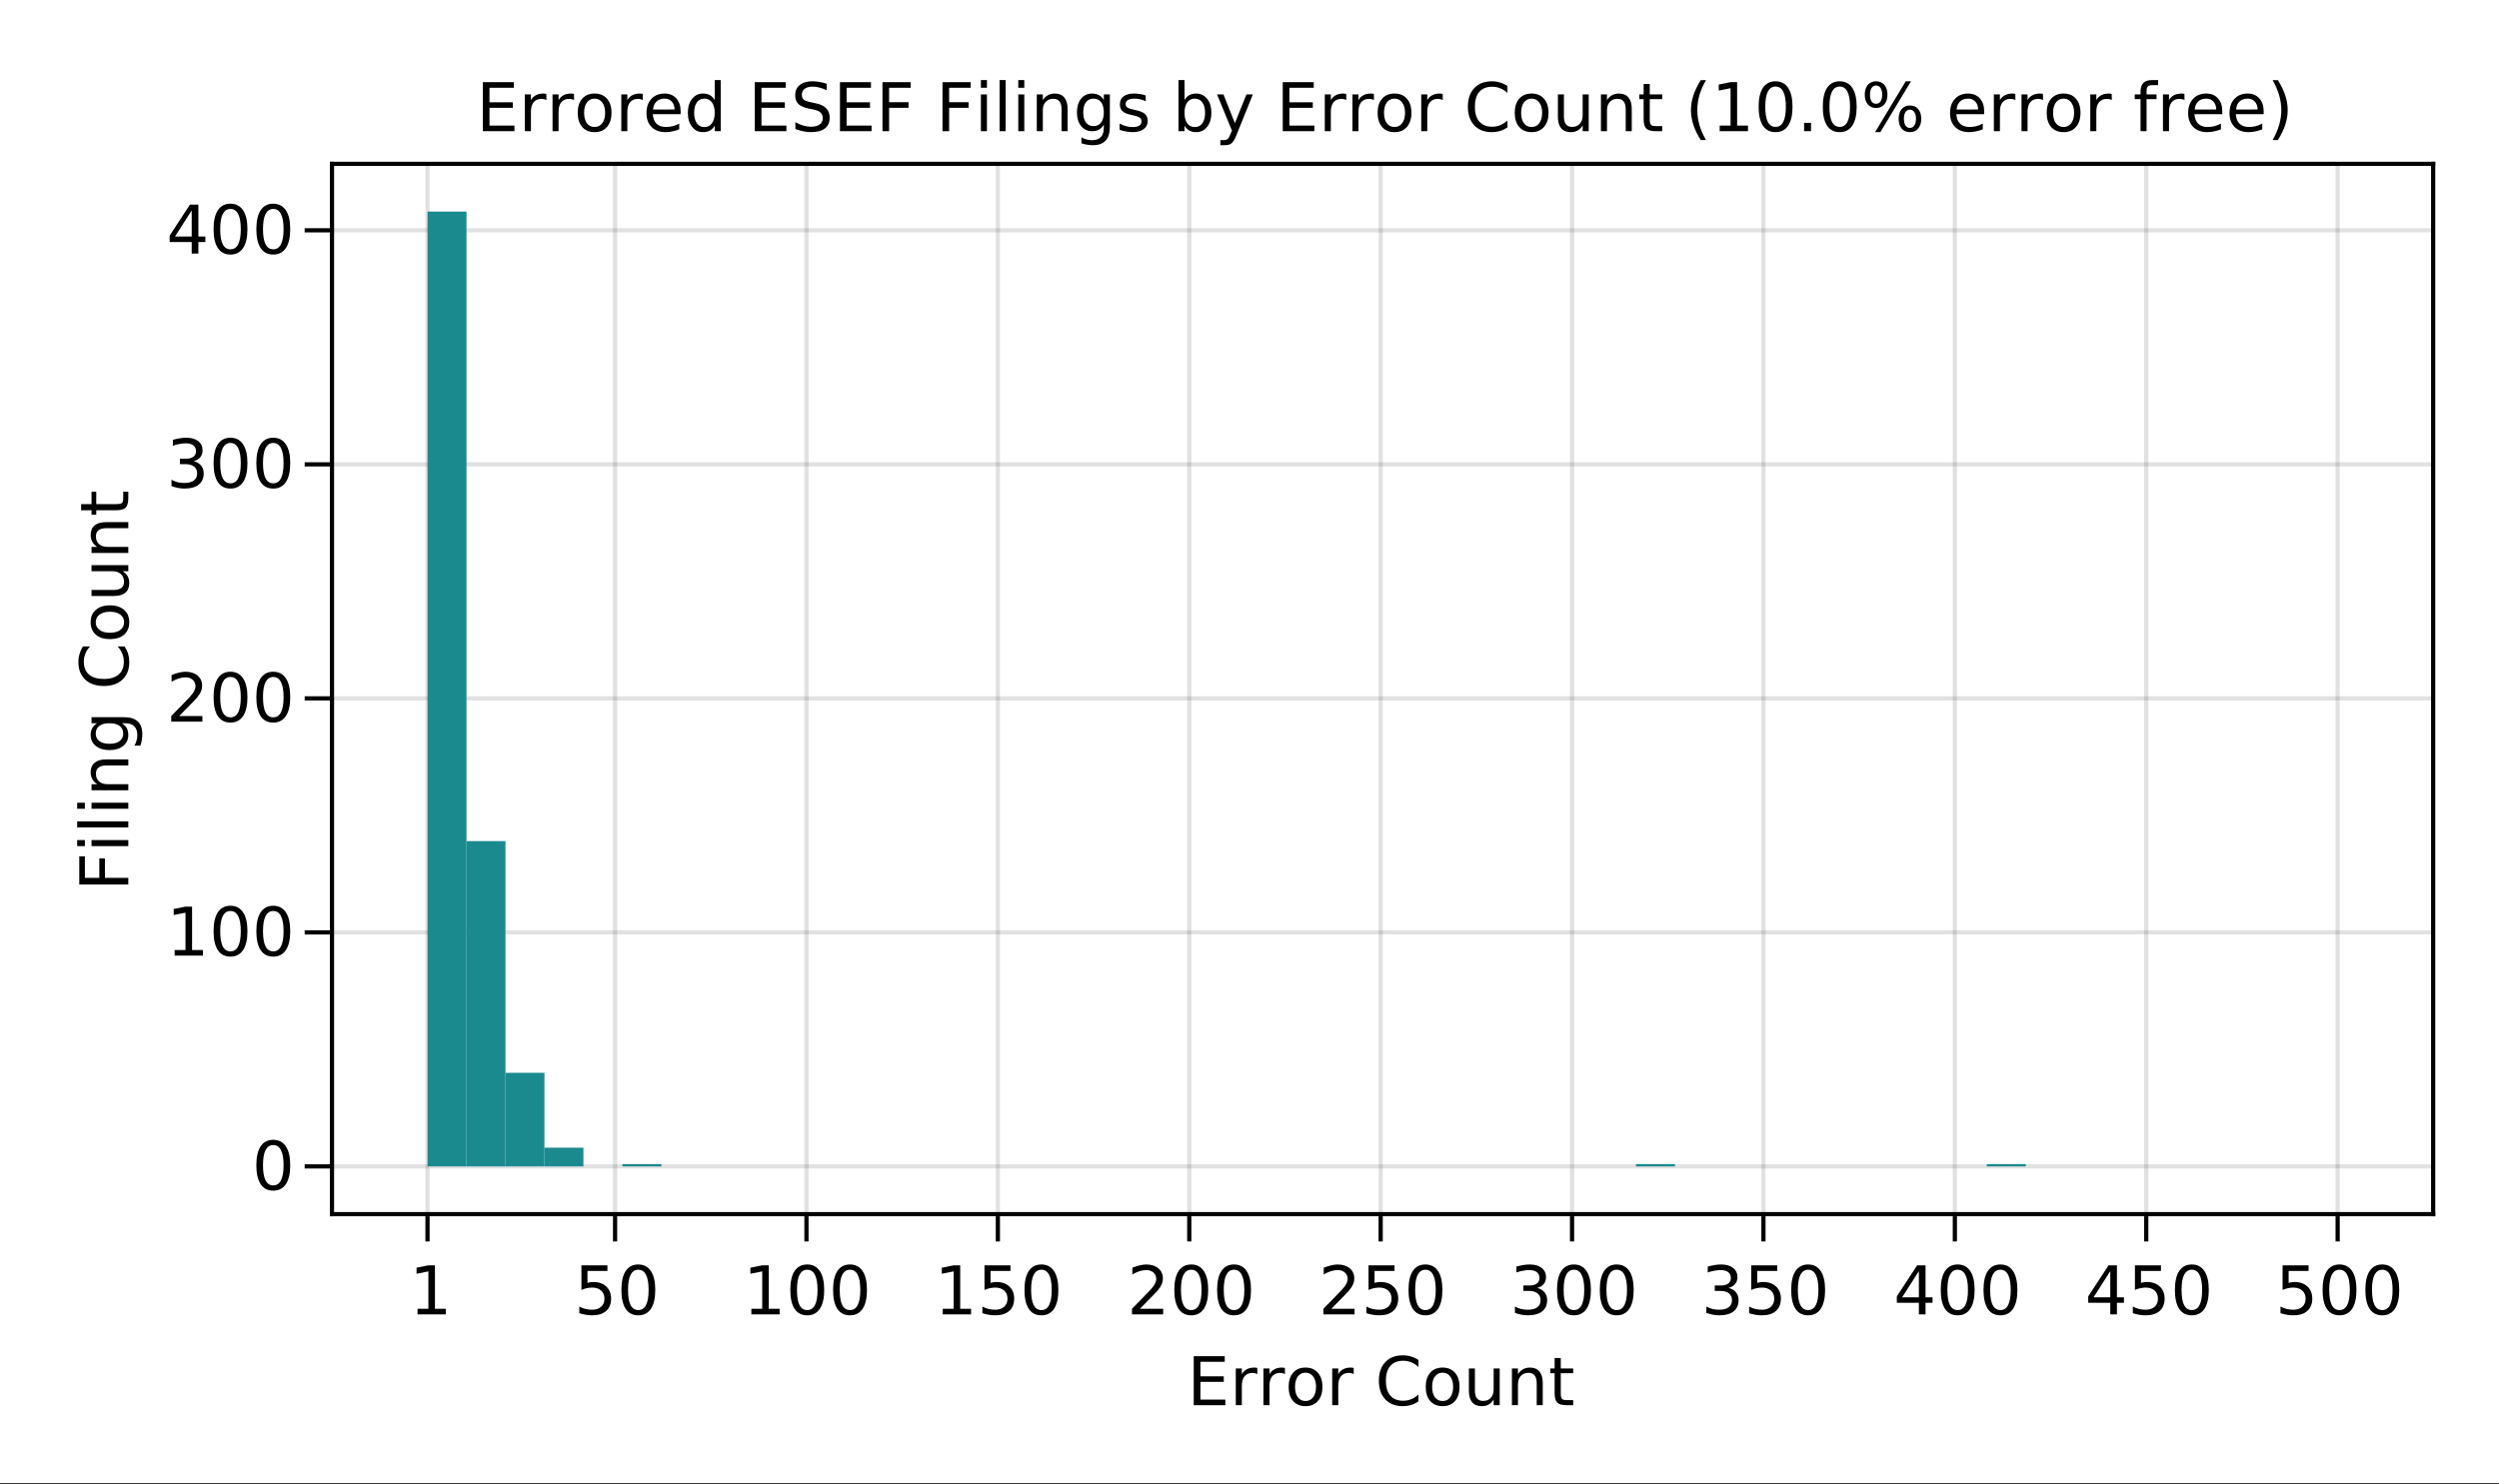 <?xml version="1.0" encoding="UTF-8"?>
<svg xmlns="http://www.w3.org/2000/svg" xmlns:xlink="http://www.w3.org/1999/xlink" width="446pt" height="265pt" viewBox="0 0 446 265" version="1.1">
<rect x="0" y="0" width="446" height="265" fill="#333333" stroke="none"/>
<defs>
<g>
<symbol overflow="visible" id="glyph0-0-pdNjWHaH">
<path style="stroke:none;" d="M 0.594 2.125 L 0.594 -8.469 L 6.594 -8.469 L 6.594 2.125 Z M 1.266 1.453 L 5.938 1.453 L 5.938 -7.781 L 1.266 -7.781 Z M 1.266 1.453 "/>
</symbol>
<symbol overflow="visible" id="glyph0-1-pdNjWHaH">
<path style="stroke:none;" d="M 1.172 -8.75 L 6.703 -8.75 L 6.703 -7.75 L 2.359 -7.75 L 2.359 -5.156 L 6.531 -5.156 L 6.531 -4.172 L 2.359 -4.172 L 2.359 -1 L 6.812 -1 L 6.812 0 L 1.172 0 Z M 1.172 -8.75 "/>
</symbol>
<symbol overflow="visible" id="glyph0-2-pdNjWHaH">
<path style="stroke:none;" d="M 4.938 -5.562 C 4.812 -5.625 4.676 -5.672 4.531 -5.703 C 4.395 -5.742 4.238 -5.766 4.062 -5.766 C 3.457 -5.766 2.988 -5.566 2.656 -5.172 C 2.332 -4.773 2.172 -4.203 2.172 -3.453 L 2.172 0 L 1.094 0 L 1.094 -6.562 L 2.172 -6.562 L 2.172 -5.547 C 2.398 -5.941 2.695 -6.234 3.062 -6.422 C 3.426 -6.617 3.867 -6.719 4.391 -6.719 C 4.461 -6.719 4.539 -6.711 4.625 -6.703 C 4.719 -6.691 4.816 -6.676 4.922 -6.656 Z M 4.938 -5.562 "/>
</symbol>
<symbol overflow="visible" id="glyph0-3-pdNjWHaH">
<path style="stroke:none;" d="M 3.672 -5.812 C 3.098 -5.812 2.641 -5.582 2.297 -5.125 C 1.961 -4.676 1.797 -4.062 1.797 -3.281 C 1.797 -2.488 1.961 -1.867 2.297 -1.422 C 2.629 -0.973 3.086 -0.75 3.672 -0.75 C 4.242 -0.75 4.695 -0.973 5.031 -1.422 C 5.375 -1.879 5.547 -2.5 5.547 -3.281 C 5.547 -4.051 5.375 -4.664 5.031 -5.125 C 4.695 -5.582 4.242 -5.812 3.672 -5.812 Z M 3.672 -6.719 C 4.609 -6.719 5.344 -6.41 5.875 -5.797 C 6.414 -5.191 6.688 -4.352 6.688 -3.281 C 6.688 -2.207 6.414 -1.363 5.875 -0.75 C 5.344 -0.133 4.609 0.172 3.672 0.172 C 2.734 0.172 1.992 -0.133 1.453 -0.75 C 0.922 -1.363 0.656 -2.207 0.656 -3.281 C 0.656 -4.352 0.922 -5.191 1.453 -5.797 C 1.992 -6.41 2.734 -6.719 3.672 -6.719 Z M 3.672 -6.719 "/>
</symbol>
<symbol overflow="visible" id="glyph0-4-pdNjWHaH">
<path style="stroke:none;" d=""/>
</symbol>
<symbol overflow="visible" id="glyph0-5-pdNjWHaH">
<path style="stroke:none;" d="M 7.734 -8.078 L 7.734 -6.828 C 7.328 -7.203 6.898 -7.477 6.453 -7.656 C 6.004 -7.844 5.523 -7.938 5.016 -7.938 C 4.016 -7.938 3.25 -7.629 2.719 -7.016 C 2.188 -6.398 1.922 -5.516 1.922 -4.359 C 1.922 -3.211 2.188 -2.332 2.719 -1.719 C 3.25 -1.102 4.016 -0.797 5.016 -0.797 C 5.523 -0.797 6.004 -0.891 6.453 -1.078 C 6.898 -1.266 7.328 -1.539 7.734 -1.906 L 7.734 -0.672 C 7.316 -0.391 6.875 -0.176 6.406 -0.031 C 5.945 0.102 5.461 0.172 4.953 0.172 C 3.617 0.172 2.57 -0.234 1.812 -1.047 C 1.051 -1.859 0.672 -2.961 0.672 -4.359 C 0.672 -5.766 1.051 -6.875 1.812 -7.688 C 2.57 -8.5 3.617 -8.906 4.953 -8.906 C 5.473 -8.906 5.961 -8.832 6.422 -8.688 C 6.891 -8.551 7.328 -8.348 7.734 -8.078 Z M 7.734 -8.078 "/>
</symbol>
<symbol overflow="visible" id="glyph0-6-pdNjWHaH">
<path style="stroke:none;" d="M 6.594 -3.969 L 6.594 0 L 5.516 0 L 5.516 -3.922 C 5.516 -4.547 5.391 -5.008 5.141 -5.312 C 4.898 -5.625 4.539 -5.781 4.062 -5.781 C 3.477 -5.781 3.016 -5.594 2.672 -5.219 C 2.336 -4.852 2.172 -4.348 2.172 -3.703 L 2.172 0 L 1.094 0 L 1.094 -6.562 L 2.172 -6.562 L 2.172 -5.547 C 2.43 -5.941 2.734 -6.234 3.078 -6.422 C 3.43 -6.617 3.836 -6.719 4.297 -6.719 C 5.047 -6.719 5.613 -6.484 6 -6.016 C 6.395 -5.555 6.594 -4.875 6.594 -3.969 Z M 6.594 -3.969 "/>
</symbol>
<symbol overflow="visible" id="glyph0-7-pdNjWHaH">
<path style="stroke:none;" d="M 2.203 -8.422 L 2.203 -6.562 L 4.422 -6.562 L 4.422 -5.719 L 2.203 -5.719 L 2.203 -2.156 C 2.203 -1.625 2.273 -1.281 2.422 -1.125 C 2.566 -0.977 2.863 -0.906 3.312 -0.906 L 4.422 -0.906 L 4.422 0 L 3.312 0 C 2.477 0 1.898 -0.156 1.578 -0.469 C 1.266 -0.781 1.109 -1.344 1.109 -2.156 L 1.109 -5.719 L 0.328 -5.719 L 0.328 -6.562 L 1.109 -6.562 L 1.109 -8.422 Z M 2.203 -8.422 "/>
</symbol>
<symbol overflow="visible" id="glyph1-0-pdNjWHaH">
<path style="stroke:none;" d="M 0.594 2.125 L 0.594 -8.469 L 6.594 -8.469 L 6.594 2.125 Z M 1.266 1.453 L 5.938 1.453 L 5.938 -7.781 L 1.266 -7.781 Z M 1.266 1.453 "/>
</symbol>
<symbol overflow="visible" id="glyph1-1-pdNjWHaH">
<path style="stroke:none;" d="M 1.016 -2.594 L 1.016 -6.562 L 2.094 -6.562 L 2.094 -2.625 C 2.094 -2.008 2.211 -1.547 2.453 -1.234 C 2.703 -0.922 3.066 -0.766 3.547 -0.766 C 4.129 -0.766 4.586 -0.945 4.922 -1.312 C 5.266 -1.688 5.438 -2.195 5.438 -2.844 L 5.438 -6.562 L 6.516 -6.562 L 6.516 0 L 5.438 0 L 5.438 -1.016 C 5.176 -0.609 4.875 -0.305 4.531 -0.109 C 4.188 0.078 3.785 0.172 3.328 0.172 C 2.566 0.172 1.988 -0.062 1.594 -0.531 C 1.207 -1 1.016 -1.688 1.016 -2.594 Z M 3.734 -6.719 Z M 3.734 -6.719 "/>
</symbol>
<symbol overflow="visible" id="glyph2-0-pdNjWHaH">
<path style="stroke:none;" d="M 0.594 2.125 L 0.594 -8.469 L 6.594 -8.469 L 6.594 2.125 Z M 1.266 1.453 L 5.938 1.453 L 5.938 -7.781 L 1.266 -7.781 Z M 1.266 1.453 "/>
</symbol>
<symbol overflow="visible" id="glyph2-1-pdNjWHaH">
<path style="stroke:none;" d="M 1.484 -1 L 3.422 -1 L 3.422 -7.672 L 1.312 -7.25 L 1.312 -8.328 L 3.406 -8.75 L 4.594 -8.75 L 4.594 -1 L 6.531 -1 L 6.531 0 L 1.484 0 Z M 1.484 -1 "/>
</symbol>
<symbol overflow="visible" id="glyph2-2-pdNjWHaH">
<path style="stroke:none;" d="M 3.812 -7.969 C 3.207 -7.969 2.75 -7.664 2.438 -7.062 C 2.133 -6.469 1.984 -5.566 1.984 -4.359 C 1.984 -3.16 2.133 -2.258 2.438 -1.656 C 2.75 -1.062 3.207 -0.766 3.812 -0.766 C 4.426 -0.766 4.883 -1.062 5.188 -1.656 C 5.5 -2.258 5.656 -3.16 5.656 -4.359 C 5.656 -5.566 5.5 -6.469 5.188 -7.062 C 4.883 -7.664 4.426 -7.969 3.812 -7.969 Z M 3.812 -8.906 C 4.789 -8.906 5.539 -8.516 6.062 -7.734 C 6.582 -6.961 6.844 -5.836 6.844 -4.359 C 6.844 -2.891 6.582 -1.766 6.062 -0.984 C 5.539 -0.211 4.789 0.172 3.812 0.172 C 2.832 0.172 2.082 -0.211 1.562 -0.984 C 1.051 -1.766 0.797 -2.891 0.797 -4.359 C 0.797 -5.836 1.051 -6.961 1.562 -7.734 C 2.082 -8.516 2.832 -8.906 3.812 -8.906 Z M 3.812 -8.906 "/>
</symbol>
<symbol overflow="visible" id="glyph2-3-pdNjWHaH">
<path style="stroke:none;" d="M 1.297 -8.75 L 5.938 -8.75 L 5.938 -7.75 L 2.375 -7.75 L 2.375 -5.609 C 2.551 -5.672 2.723 -5.711 2.891 -5.734 C 3.066 -5.766 3.238 -5.781 3.406 -5.781 C 4.383 -5.781 5.16 -5.508 5.734 -4.969 C 6.305 -4.438 6.594 -3.719 6.594 -2.812 C 6.594 -1.863 6.297 -1.129 5.703 -0.609 C 5.117 -0.086 4.297 0.172 3.234 0.172 C 2.859 0.172 2.477 0.141 2.094 0.078 C 1.719 0.016 1.328 -0.078 0.922 -0.203 L 0.922 -1.391 C 1.273 -1.203 1.641 -1.062 2.016 -0.969 C 2.391 -0.875 2.785 -0.828 3.203 -0.828 C 3.879 -0.828 4.414 -1.004 4.812 -1.359 C 5.207 -1.711 5.406 -2.195 5.406 -2.812 C 5.406 -3.414 5.207 -3.895 4.812 -4.25 C 4.414 -4.602 3.879 -4.781 3.203 -4.781 C 2.891 -4.781 2.57 -4.742 2.25 -4.672 C 1.938 -4.609 1.617 -4.504 1.297 -4.359 Z M 1.297 -8.75 "/>
</symbol>
<symbol overflow="visible" id="glyph2-4-pdNjWHaH">
<path style="stroke:none;" d="M 2.297 -1 L 6.438 -1 L 6.438 0 L 0.875 0 L 0.875 -1 C 1.32 -1.457 1.93 -2.078 2.703 -2.859 C 3.484 -3.648 3.973 -4.16 4.172 -4.391 C 4.555 -4.805 4.82 -5.16 4.969 -5.453 C 5.125 -5.754 5.203 -6.047 5.203 -6.328 C 5.203 -6.797 5.035 -7.176 4.703 -7.469 C 4.379 -7.758 3.957 -7.906 3.438 -7.906 C 3.062 -7.906 2.664 -7.844 2.25 -7.719 C 1.844 -7.594 1.406 -7.395 0.938 -7.125 L 0.938 -8.328 C 1.414 -8.516 1.859 -8.656 2.266 -8.75 C 2.68 -8.852 3.062 -8.906 3.406 -8.906 C 4.312 -8.906 5.035 -8.676 5.578 -8.219 C 6.117 -7.77 6.391 -7.164 6.391 -6.406 C 6.391 -6.051 6.32 -5.711 6.188 -5.391 C 6.051 -5.066 5.805 -4.688 5.453 -4.25 C 5.348 -4.133 5.035 -3.805 4.516 -3.266 C 3.992 -2.723 3.254 -1.969 2.297 -1 Z M 2.297 -1 "/>
</symbol>
<symbol overflow="visible" id="glyph2-5-pdNjWHaH">
<path style="stroke:none;" d="M 4.875 -4.719 C 5.438 -4.594 5.875 -4.336 6.188 -3.953 C 6.508 -3.578 6.672 -3.109 6.672 -2.547 C 6.672 -1.68 6.375 -1.008 5.781 -0.531 C 5.188 -0.062 4.344 0.172 3.25 0.172 C 2.883 0.172 2.504 0.133 2.109 0.062 C 1.723 -0.008 1.328 -0.117 0.922 -0.266 L 0.922 -1.406 C 1.242 -1.219 1.598 -1.07 1.984 -0.969 C 2.379 -0.875 2.789 -0.828 3.219 -0.828 C 3.957 -0.828 4.52 -0.973 4.906 -1.266 C 5.301 -1.555 5.5 -1.984 5.5 -2.547 C 5.5 -3.055 5.316 -3.457 4.953 -3.75 C 4.586 -4.039 4.086 -4.188 3.453 -4.188 L 2.422 -4.188 L 2.422 -5.156 L 3.5 -5.156 C 4.07 -5.156 4.516 -5.27 4.828 -5.5 C 5.141 -5.738 5.297 -6.078 5.297 -6.516 C 5.297 -6.961 5.133 -7.305 4.812 -7.547 C 4.5 -7.785 4.047 -7.906 3.453 -7.906 C 3.117 -7.906 2.766 -7.867 2.391 -7.797 C 2.023 -7.734 1.617 -7.629 1.172 -7.484 L 1.172 -8.531 C 1.629 -8.656 2.051 -8.75 2.438 -8.812 C 2.832 -8.875 3.203 -8.906 3.547 -8.906 C 4.453 -8.906 5.164 -8.703 5.688 -8.297 C 6.207 -7.891 6.469 -7.336 6.469 -6.641 C 6.469 -6.148 6.328 -5.738 6.047 -5.406 C 5.773 -5.07 5.383 -4.844 4.875 -4.719 Z M 4.875 -4.719 "/>
</symbol>
<symbol overflow="visible" id="glyph2-6-pdNjWHaH">
<path style="stroke:none;" d="M 4.531 -7.719 L 1.547 -3.047 L 4.531 -3.047 Z M 4.219 -8.75 L 5.719 -8.75 L 5.719 -3.047 L 6.969 -3.047 L 6.969 -2.062 L 5.719 -2.062 L 5.719 0 L 4.531 0 L 4.531 -2.062 L 0.594 -2.062 L 0.594 -3.203 Z M 4.219 -8.75 "/>
</symbol>
<symbol overflow="visible" id="glyph3-0-pdNjWHaH">
<path style="stroke:none;" d="M 0.594 2.125 L 0.594 -8.469 L 6.594 -8.469 L 6.594 2.125 Z M 1.266 1.453 L 5.938 1.453 L 5.938 -7.781 L 1.266 -7.781 Z M 1.266 1.453 "/>
</symbol>
<symbol overflow="visible" id="glyph3-1-pdNjWHaH">
<path style="stroke:none;" d="M 1.297 -8.75 L 5.938 -8.75 L 5.938 -7.75 L 2.375 -7.75 L 2.375 -5.609 C 2.551 -5.672 2.723 -5.711 2.891 -5.734 C 3.066 -5.766 3.238 -5.781 3.406 -5.781 C 4.383 -5.781 5.16 -5.508 5.734 -4.969 C 6.305 -4.438 6.594 -3.719 6.594 -2.812 C 6.594 -1.863 6.297 -1.129 5.703 -0.609 C 5.117 -0.086 4.297 0.172 3.234 0.172 C 2.859 0.172 2.477 0.141 2.094 0.078 C 1.719 0.016 1.328 -0.078 0.922 -0.203 L 0.922 -1.391 C 1.273 -1.203 1.641 -1.062 2.016 -0.969 C 2.391 -0.875 2.785 -0.828 3.203 -0.828 C 3.879 -0.828 4.414 -1.004 4.812 -1.359 C 5.207 -1.711 5.406 -2.195 5.406 -2.812 C 5.406 -3.414 5.207 -3.895 4.812 -4.25 C 4.414 -4.602 3.879 -4.781 3.203 -4.781 C 2.891 -4.781 2.57 -4.742 2.25 -4.672 C 1.938 -4.609 1.617 -4.504 1.297 -4.359 Z M 1.297 -8.75 "/>
</symbol>
<symbol overflow="visible" id="glyph3-2-pdNjWHaH">
<path style="stroke:none;" d="M 3.812 -7.969 C 3.207 -7.969 2.75 -7.664 2.438 -7.062 C 2.133 -6.469 1.984 -5.566 1.984 -4.359 C 1.984 -3.16 2.133 -2.258 2.438 -1.656 C 2.75 -1.062 3.207 -0.766 3.812 -0.766 C 4.426 -0.766 4.883 -1.062 5.188 -1.656 C 5.5 -2.258 5.656 -3.16 5.656 -4.359 C 5.656 -5.566 5.5 -6.469 5.188 -7.062 C 4.883 -7.664 4.426 -7.969 3.812 -7.969 Z M 3.812 -8.906 C 4.789 -8.906 5.539 -8.516 6.062 -7.734 C 6.582 -6.961 6.844 -5.836 6.844 -4.359 C 6.844 -2.891 6.582 -1.766 6.062 -0.984 C 5.539 -0.211 4.789 0.172 3.812 0.172 C 2.832 0.172 2.082 -0.211 1.562 -0.984 C 1.051 -1.766 0.797 -2.891 0.797 -4.359 C 0.797 -5.836 1.051 -6.961 1.562 -7.734 C 2.082 -8.516 2.832 -8.906 3.812 -8.906 Z M 3.812 -8.906 "/>
</symbol>
<symbol overflow="visible" id="glyph4-0-pdNjWHaH">
<path style="stroke:none;" d="M 0.594 2.125 L 0.594 -8.469 L 6.594 -8.469 L 6.594 2.125 Z M 1.266 1.453 L 5.938 1.453 L 5.938 -7.781 L 1.266 -7.781 Z M 1.266 1.453 "/>
</symbol>
<symbol overflow="visible" id="glyph4-1-pdNjWHaH">
<path style="stroke:none;" d="M 1.484 -1 L 3.422 -1 L 3.422 -7.672 L 1.312 -7.25 L 1.312 -8.328 L 3.406 -8.75 L 4.594 -8.75 L 4.594 -1 L 6.531 -1 L 6.531 0 L 1.484 0 Z M 1.484 -1 "/>
</symbol>
<symbol overflow="visible" id="glyph5-0-pdNjWHaH">
<path style="stroke:none;" d="M 2.125 -0.594 L -8.469 -0.594 L -8.469 -6.594 L 2.125 -6.594 Z M 1.453 -1.266 L 1.453 -5.938 L -7.781 -5.938 L -7.781 -1.266 Z M 1.453 -1.266 "/>
</symbol>
<symbol overflow="visible" id="glyph5-1-pdNjWHaH">
<path style="stroke:none;" d="M -8.75 -1.172 L -8.75 -6.203 L -7.75 -6.203 L -7.75 -2.359 L -5.172 -2.359 L -5.172 -5.828 L -4.172 -5.828 L -4.172 -2.359 L 0 -2.359 L 0 -1.172 Z M -8.75 -1.172 "/>
</symbol>
<symbol overflow="visible" id="glyph5-2-pdNjWHaH">
<path style="stroke:none;" d="M -3.969 -6.594 L 0 -6.594 L 0 -5.516 L -3.922 -5.516 C -4.547 -5.516 -5.008 -5.391 -5.312 -5.141 C -5.625 -4.898 -5.781 -4.539 -5.781 -4.062 C -5.781 -3.477 -5.594 -3.016 -5.219 -2.672 C -4.852 -2.336 -4.348 -2.172 -3.703 -2.172 L 0 -2.172 L 0 -1.094 L -6.562 -1.094 L -6.562 -2.172 L -5.547 -2.172 C -5.941 -2.43 -6.234 -2.734 -6.422 -3.078 C -6.617 -3.43 -6.719 -3.836 -6.719 -4.297 C -6.719 -5.047 -6.484 -5.613 -6.016 -6 C -5.555 -6.395 -4.875 -6.594 -3.969 -6.594 Z M -3.969 -6.594 "/>
</symbol>
<symbol overflow="visible" id="glyph6-0-pdNjWHaH">
<path style="stroke:none;" d="M 2.125 -0.594 L -8.469 -0.594 L -8.469 -6.594 L 2.125 -6.594 Z M 1.453 -1.266 L 1.453 -5.938 L -7.781 -5.938 L -7.781 -1.266 Z M 1.453 -1.266 "/>
</symbol>
<symbol overflow="visible" id="glyph6-1-pdNjWHaH">
<path style="stroke:none;" d="M -6.562 -1.125 L -6.562 -2.203 L 0 -2.203 L 0 -1.125 Z M -9.125 -1.125 L -9.125 -2.203 L -7.75 -2.203 L -7.75 -1.125 Z M -9.125 -1.125 "/>
</symbol>
<symbol overflow="visible" id="glyph6-2-pdNjWHaH">
<path style="stroke:none;" d="M -9.125 -1.125 L -9.125 -2.203 L 0 -2.203 L 0 -1.125 Z M -9.125 -1.125 "/>
</symbol>
<symbol overflow="visible" id="glyph7-0-pdNjWHaH">
<path style="stroke:none;" d="M 2.125 -0.594 L -8.469 -0.594 L -8.469 -6.594 L 2.125 -6.594 Z M 1.453 -1.266 L 1.453 -5.938 L -7.781 -5.938 L -7.781 -1.266 Z M 1.453 -1.266 "/>
</symbol>
<symbol overflow="visible" id="glyph7-1-pdNjWHaH">
<path style="stroke:none;" d="M -6.562 -1.125 L -6.562 -2.203 L 0 -2.203 L 0 -1.125 Z M -9.125 -1.125 L -9.125 -2.203 L -7.75 -2.203 L -7.75 -1.125 Z M -9.125 -1.125 "/>
</symbol>
<symbol overflow="visible" id="glyph8-0-pdNjWHaH">
<path style="stroke:none;" d="M 2.125 -0.594 L -8.469 -0.594 L -8.469 -6.594 L 2.125 -6.594 Z M 1.453 -1.266 L 1.453 -5.938 L -7.781 -5.938 L -7.781 -1.266 Z M 1.453 -1.266 "/>
</symbol>
<symbol overflow="visible" id="glyph8-1-pdNjWHaH">
<path style="stroke:none;" d="M -3.359 -5.453 C -4.141 -5.453 -4.742 -5.289 -5.172 -4.969 C -5.598 -4.645 -5.812 -4.191 -5.812 -3.609 C -5.812 -3.035 -5.598 -2.586 -5.172 -2.266 C -4.742 -1.941 -4.141 -1.781 -3.359 -1.781 C -2.578 -1.781 -1.973 -1.941 -1.547 -2.266 C -1.117 -2.586 -0.906 -3.035 -0.906 -3.609 C -0.906 -4.191 -1.117 -4.645 -1.547 -4.969 C -1.973 -5.289 -2.578 -5.453 -3.359 -5.453 Z M -0.812 -6.531 C 0.301 -6.531 1.129 -6.281 1.672 -5.781 C 2.223 -5.289 2.5 -4.531 2.5 -3.5 C 2.5 -3.125 2.469 -2.766 2.406 -2.422 C 2.352 -2.086 2.27 -1.766 2.156 -1.453 L 1.109 -1.453 C 1.273 -1.766 1.398 -2.078 1.484 -2.391 C 1.566 -2.703 1.609 -3.016 1.609 -3.328 C 1.609 -4.035 1.422 -4.566 1.047 -4.922 C 0.68 -5.273 0.125 -5.453 -0.625 -5.453 L -1.156 -5.453 C -0.77 -5.223 -0.477 -4.938 -0.281 -4.594 C -0.094 -4.25 0 -3.832 0 -3.344 C 0 -2.539 -0.305 -1.891 -0.922 -1.391 C -1.535 -0.898 -2.348 -0.656 -3.359 -0.656 C -4.367 -0.656 -5.18 -0.898 -5.797 -1.391 C -6.41 -1.891 -6.719 -2.539 -6.719 -3.344 C -6.719 -3.832 -6.617 -4.25 -6.422 -4.594 C -6.234 -4.938 -5.945 -5.223 -5.562 -5.453 L -6.562 -5.453 L -6.562 -6.531 Z M -0.812 -6.531 "/>
</symbol>
<symbol overflow="visible" id="glyph8-2-pdNjWHaH">
<path style="stroke:none;" d="M -5.812 -3.672 C -5.812 -3.098 -5.582 -2.641 -5.125 -2.297 C -4.676 -1.961 -4.062 -1.797 -3.281 -1.797 C -2.488 -1.797 -1.867 -1.961 -1.422 -2.297 C -0.973 -2.629 -0.75 -3.086 -0.75 -3.672 C -0.75 -4.242 -0.973 -4.695 -1.422 -5.031 C -1.879 -5.375 -2.5 -5.547 -3.281 -5.547 C -4.051 -5.547 -4.664 -5.375 -5.125 -5.031 C -5.582 -4.695 -5.812 -4.242 -5.812 -3.672 Z M -6.719 -3.672 C -6.719 -4.609 -6.41 -5.344 -5.797 -5.875 C -5.191 -6.414 -4.352 -6.688 -3.281 -6.688 C -2.207 -6.688 -1.363 -6.414 -0.75 -5.875 C -0.133 -5.344 0.172 -4.609 0.172 -3.672 C 0.172 -2.734 -0.133 -1.992 -0.75 -1.453 C -1.363 -0.922 -2.207 -0.656 -3.281 -0.656 C -4.352 -0.656 -5.191 -0.922 -5.797 -1.453 C -6.41 -1.992 -6.719 -2.734 -6.719 -3.672 Z M -6.719 -3.672 "/>
</symbol>
<symbol overflow="visible" id="glyph9-0-pdNjWHaH">
<path style="stroke:none;" d="M 2.125 -0.594 L -8.469 -0.594 L -8.469 -6.594 L 2.125 -6.594 Z M 1.453 -1.266 L 1.453 -5.938 L -7.781 -5.938 L -7.781 -1.266 Z M 1.453 -1.266 "/>
</symbol>
<symbol overflow="visible" id="glyph9-1-pdNjWHaH">
<path style="stroke:none;" d=""/>
</symbol>
<symbol overflow="visible" id="glyph9-2-pdNjWHaH">
<path style="stroke:none;" d="M -8.078 -7.734 L -6.828 -7.734 C -7.203 -7.328 -7.477 -6.898 -7.656 -6.453 C -7.844 -6.004 -7.938 -5.523 -7.938 -5.016 C -7.938 -4.016 -7.629 -3.25 -7.016 -2.719 C -6.398 -2.188 -5.516 -1.922 -4.359 -1.922 C -3.211 -1.922 -2.332 -2.188 -1.719 -2.719 C -1.102 -3.25 -0.797 -4.016 -0.797 -5.016 C -0.797 -5.523 -0.891 -6.004 -1.078 -6.453 C -1.266 -6.898 -1.539 -7.328 -1.906 -7.734 L -0.672 -7.734 C -0.391 -7.316 -0.176 -6.875 -0.031 -6.406 C 0.102 -5.945 0.172 -5.461 0.172 -4.953 C 0.172 -3.617 -0.234 -2.57 -1.047 -1.812 C -1.859 -1.051 -2.961 -0.672 -4.359 -0.672 C -5.766 -0.672 -6.875 -1.051 -7.688 -1.812 C -8.5 -2.57 -8.906 -3.617 -8.906 -4.953 C -8.906 -5.473 -8.832 -5.961 -8.688 -6.422 C -8.551 -6.891 -8.348 -7.328 -8.078 -7.734 Z M -8.078 -7.734 "/>
</symbol>
<symbol overflow="visible" id="glyph10-0-pdNjWHaH">
<path style="stroke:none;" d="M 2.125 -0.594 L -8.469 -0.594 L -8.469 -6.594 L 2.125 -6.594 Z M 1.453 -1.266 L 1.453 -5.938 L -7.781 -5.938 L -7.781 -1.266 Z M 1.453 -1.266 "/>
</symbol>
<symbol overflow="visible" id="glyph10-1-pdNjWHaH">
<path style="stroke:none;" d="M -2.594 -1.016 L -6.562 -1.016 L -6.562 -2.094 L -2.625 -2.094 C -2.008 -2.094 -1.547 -2.211 -1.234 -2.453 C -0.922 -2.703 -0.766 -3.066 -0.766 -3.547 C -0.766 -4.129 -0.945 -4.586 -1.312 -4.922 C -1.688 -5.266 -2.195 -5.438 -2.844 -5.438 L -6.562 -5.438 L -6.562 -6.516 L 0 -6.516 L 0 -5.438 L -1.016 -5.438 C -0.609 -5.176 -0.305 -4.875 -0.109 -4.531 C 0.078 -4.188 0.172 -3.785 0.172 -3.328 C 0.172 -2.566 -0.062 -1.988 -0.531 -1.594 C -1 -1.207 -1.688 -1.016 -2.594 -1.016 Z M -6.719 -3.734 Z M -6.719 -3.734 "/>
</symbol>
<symbol overflow="visible" id="glyph10-2-pdNjWHaH">
<path style="stroke:none;" d="M -3.969 -6.594 L 0 -6.594 L 0 -5.516 L -3.922 -5.516 C -4.547 -5.516 -5.008 -5.391 -5.312 -5.141 C -5.625 -4.898 -5.781 -4.539 -5.781 -4.062 C -5.781 -3.477 -5.594 -3.016 -5.219 -2.672 C -4.852 -2.336 -4.348 -2.172 -3.703 -2.172 L 0 -2.172 L 0 -1.094 L -6.562 -1.094 L -6.562 -2.172 L -5.547 -2.172 C -5.941 -2.43 -6.234 -2.734 -6.422 -3.078 C -6.617 -3.43 -6.719 -3.836 -6.719 -4.297 C -6.719 -5.047 -6.484 -5.613 -6.016 -6 C -5.555 -6.395 -4.875 -6.594 -3.969 -6.594 Z M -3.969 -6.594 "/>
</symbol>
<symbol overflow="visible" id="glyph10-3-pdNjWHaH">
<path style="stroke:none;" d="M -8.422 -2.203 L -6.562 -2.203 L -6.562 -4.422 L -5.719 -4.422 L -5.719 -2.203 L -2.156 -2.203 C -1.625 -2.203 -1.281 -2.273 -1.125 -2.422 C -0.977 -2.566 -0.906 -2.863 -0.906 -3.312 L -0.906 -4.422 L 0 -4.422 L 0 -3.312 C 0 -2.477 -0.156 -1.898 -0.469 -1.578 C -0.781 -1.266 -1.344 -1.109 -2.156 -1.109 L -5.719 -1.109 L -5.719 -0.328 L -6.562 -0.328 L -6.562 -1.109 L -8.422 -1.109 Z M -8.422 -2.203 "/>
</symbol>
<symbol overflow="visible" id="glyph11-0-pdNjWHaH">
<path style="stroke:none;" d="M 0.594 2.125 L 0.594 -8.469 L 6.594 -8.469 L 6.594 2.125 Z M 1.266 1.453 L 5.938 1.453 L 5.938 -7.781 L 1.266 -7.781 Z M 1.266 1.453 "/>
</symbol>
<symbol overflow="visible" id="glyph11-1-pdNjWHaH">
<path style="stroke:none;" d="M 3.812 -7.969 C 3.207 -7.969 2.75 -7.664 2.438 -7.062 C 2.133 -6.469 1.984 -5.566 1.984 -4.359 C 1.984 -3.16 2.133 -2.258 2.438 -1.656 C 2.75 -1.062 3.207 -0.766 3.812 -0.766 C 4.426 -0.766 4.883 -1.062 5.188 -1.656 C 5.5 -2.258 5.656 -3.16 5.656 -4.359 C 5.656 -5.566 5.5 -6.469 5.188 -7.062 C 4.883 -7.664 4.426 -7.969 3.812 -7.969 Z M 3.812 -8.906 C 4.789 -8.906 5.539 -8.516 6.062 -7.734 C 6.582 -6.961 6.844 -5.836 6.844 -4.359 C 6.844 -2.891 6.582 -1.766 6.062 -0.984 C 5.539 -0.211 4.789 0.172 3.812 0.172 C 2.832 0.172 2.082 -0.211 1.562 -0.984 C 1.051 -1.766 0.797 -2.891 0.797 -4.359 C 0.797 -5.836 1.051 -6.961 1.562 -7.734 C 2.082 -8.516 2.832 -8.906 3.812 -8.906 Z M 3.812 -8.906 "/>
</symbol>
<symbol overflow="visible" id="glyph12-0-pdNjWHaH">
<path style="stroke:none;" d="M 0.594 2.125 L 0.594 -8.469 L 6.594 -8.469 L 6.594 2.125 Z M 1.266 1.453 L 5.938 1.453 L 5.938 -7.781 L 1.266 -7.781 Z M 1.266 1.453 "/>
</symbol>
<symbol overflow="visible" id="glyph12-1-pdNjWHaH">
<path style="stroke:none;" d="M 2.297 -1 L 6.438 -1 L 6.438 0 L 0.875 0 L 0.875 -1 C 1.32 -1.457 1.93 -2.078 2.703 -2.859 C 3.484 -3.648 3.973 -4.16 4.172 -4.391 C 4.555 -4.805 4.82 -5.16 4.969 -5.453 C 5.125 -5.754 5.203 -6.047 5.203 -6.328 C 5.203 -6.797 5.035 -7.176 4.703 -7.469 C 4.379 -7.758 3.957 -7.906 3.438 -7.906 C 3.062 -7.906 2.664 -7.844 2.25 -7.719 C 1.844 -7.594 1.406 -7.395 0.938 -7.125 L 0.938 -8.328 C 1.414 -8.516 1.859 -8.656 2.266 -8.75 C 2.68 -8.852 3.062 -8.906 3.406 -8.906 C 4.312 -8.906 5.035 -8.676 5.578 -8.219 C 6.117 -7.77 6.391 -7.164 6.391 -6.406 C 6.391 -6.051 6.32 -5.711 6.188 -5.391 C 6.051 -5.066 5.805 -4.688 5.453 -4.25 C 5.348 -4.133 5.035 -3.805 4.516 -3.266 C 3.992 -2.723 3.254 -1.969 2.297 -1 Z M 2.297 -1 "/>
</symbol>
<symbol overflow="visible" id="glyph12-2-pdNjWHaH">
<path style="stroke:none;" d="M 3.812 -7.969 C 3.207 -7.969 2.75 -7.664 2.438 -7.062 C 2.133 -6.469 1.984 -5.566 1.984 -4.359 C 1.984 -3.16 2.133 -2.258 2.438 -1.656 C 2.75 -1.062 3.207 -0.766 3.812 -0.766 C 4.426 -0.766 4.883 -1.062 5.188 -1.656 C 5.5 -2.258 5.656 -3.16 5.656 -4.359 C 5.656 -5.566 5.5 -6.469 5.188 -7.062 C 4.883 -7.664 4.426 -7.969 3.812 -7.969 Z M 3.812 -8.906 C 4.789 -8.906 5.539 -8.516 6.062 -7.734 C 6.582 -6.961 6.844 -5.836 6.844 -4.359 C 6.844 -2.891 6.582 -1.766 6.062 -0.984 C 5.539 -0.211 4.789 0.172 3.812 0.172 C 2.832 0.172 2.082 -0.211 1.562 -0.984 C 1.051 -1.766 0.797 -2.891 0.797 -4.359 C 0.797 -5.836 1.051 -6.961 1.562 -7.734 C 2.082 -8.516 2.832 -8.906 3.812 -8.906 Z M 3.812 -8.906 "/>
</symbol>
<symbol overflow="visible" id="glyph12-3-pdNjWHaH">
<path style="stroke:none;" d="M 4.875 -4.719 C 5.438 -4.594 5.875 -4.336 6.188 -3.953 C 6.508 -3.578 6.672 -3.109 6.672 -2.547 C 6.672 -1.68 6.375 -1.008 5.781 -0.531 C 5.188 -0.062 4.344 0.172 3.25 0.172 C 2.883 0.172 2.504 0.133 2.109 0.062 C 1.723 -0.008 1.328 -0.117 0.922 -0.266 L 0.922 -1.406 C 1.242 -1.219 1.598 -1.07 1.984 -0.969 C 2.379 -0.875 2.789 -0.828 3.219 -0.828 C 3.957 -0.828 4.52 -0.973 4.906 -1.266 C 5.301 -1.555 5.5 -1.984 5.5 -2.547 C 5.5 -3.055 5.316 -3.457 4.953 -3.75 C 4.586 -4.039 4.086 -4.188 3.453 -4.188 L 2.422 -4.188 L 2.422 -5.156 L 3.5 -5.156 C 4.07 -5.156 4.516 -5.27 4.828 -5.5 C 5.141 -5.738 5.297 -6.078 5.297 -6.516 C 5.297 -6.961 5.133 -7.305 4.812 -7.547 C 4.5 -7.785 4.047 -7.906 3.453 -7.906 C 3.117 -7.906 2.766 -7.867 2.391 -7.797 C 2.023 -7.734 1.617 -7.629 1.172 -7.484 L 1.172 -8.531 C 1.629 -8.656 2.051 -8.75 2.438 -8.812 C 2.832 -8.875 3.203 -8.906 3.547 -8.906 C 4.453 -8.906 5.164 -8.703 5.688 -8.297 C 6.207 -7.891 6.469 -7.336 6.469 -6.641 C 6.469 -6.148 6.328 -5.738 6.047 -5.406 C 5.773 -5.07 5.383 -4.844 4.875 -4.719 Z M 4.875 -4.719 "/>
</symbol>
<symbol overflow="visible" id="glyph13-0-pdNjWHaH">
<path style="stroke:none;" d="M 0.594 2.125 L 0.594 -8.469 L 6.594 -8.469 L 6.594 2.125 Z M 1.266 1.453 L 5.938 1.453 L 5.938 -7.781 L 1.266 -7.781 Z M 1.266 1.453 "/>
</symbol>
<symbol overflow="visible" id="glyph13-1-pdNjWHaH">
<path style="stroke:none;" d="M 3.812 -7.969 C 3.207 -7.969 2.75 -7.664 2.438 -7.062 C 2.133 -6.469 1.984 -5.566 1.984 -4.359 C 1.984 -3.16 2.133 -2.258 2.438 -1.656 C 2.75 -1.062 3.207 -0.766 3.812 -0.766 C 4.426 -0.766 4.883 -1.062 5.188 -1.656 C 5.5 -2.258 5.656 -3.16 5.656 -4.359 C 5.656 -5.566 5.5 -6.469 5.188 -7.062 C 4.883 -7.664 4.426 -7.969 3.812 -7.969 Z M 3.812 -8.906 C 4.789 -8.906 5.539 -8.516 6.062 -7.734 C 6.582 -6.961 6.844 -5.836 6.844 -4.359 C 6.844 -2.891 6.582 -1.766 6.062 -0.984 C 5.539 -0.211 4.789 0.172 3.812 0.172 C 2.832 0.172 2.082 -0.211 1.562 -0.984 C 1.051 -1.766 0.797 -2.891 0.797 -4.359 C 0.797 -5.836 1.051 -6.961 1.562 -7.734 C 2.082 -8.516 2.832 -8.906 3.812 -8.906 Z M 3.812 -8.906 "/>
</symbol>
<symbol overflow="visible" id="glyph14-0-pdNjWHaH">
<path style="stroke:none;" d="M 0.594 2.125 L 0.594 -8.469 L 6.594 -8.469 L 6.594 2.125 Z M 1.266 1.453 L 5.938 1.453 L 5.938 -7.781 L 1.266 -7.781 Z M 1.266 1.453 "/>
</symbol>
<symbol overflow="visible" id="glyph14-1-pdNjWHaH">
<path style="stroke:none;" d="M 4.531 -7.719 L 1.547 -3.047 L 4.531 -3.047 Z M 4.219 -8.75 L 5.719 -8.75 L 5.719 -3.047 L 6.969 -3.047 L 6.969 -2.062 L 5.719 -2.062 L 5.719 0 L 4.531 0 L 4.531 -2.062 L 0.594 -2.062 L 0.594 -3.203 Z M 4.219 -8.75 "/>
</symbol>
<symbol overflow="visible" id="glyph14-2-pdNjWHaH">
<path style="stroke:none;" d="M 3.812 -7.969 C 3.207 -7.969 2.75 -7.664 2.438 -7.062 C 2.133 -6.469 1.984 -5.566 1.984 -4.359 C 1.984 -3.16 2.133 -2.258 2.438 -1.656 C 2.75 -1.062 3.207 -0.766 3.812 -0.766 C 4.426 -0.766 4.883 -1.062 5.188 -1.656 C 5.5 -2.258 5.656 -3.16 5.656 -4.359 C 5.656 -5.566 5.5 -6.469 5.188 -7.062 C 4.883 -7.664 4.426 -7.969 3.812 -7.969 Z M 3.812 -8.906 C 4.789 -8.906 5.539 -8.516 6.062 -7.734 C 6.582 -6.961 6.844 -5.836 6.844 -4.359 C 6.844 -2.891 6.582 -1.766 6.062 -0.984 C 5.539 -0.211 4.789 0.172 3.812 0.172 C 2.832 0.172 2.082 -0.211 1.562 -0.984 C 1.051 -1.766 0.797 -2.891 0.797 -4.359 C 0.797 -5.836 1.051 -6.961 1.562 -7.734 C 2.082 -8.516 2.832 -8.906 3.812 -8.906 Z M 3.812 -8.906 "/>
</symbol>
<symbol overflow="visible" id="glyph14-3-pdNjWHaH">
<path style="stroke:none;" d="M 1.172 -8.75 L 6.703 -8.75 L 6.703 -7.75 L 2.359 -7.75 L 2.359 -5.156 L 6.531 -5.156 L 6.531 -4.172 L 2.359 -4.172 L 2.359 -1 L 6.812 -1 L 6.812 0 L 1.172 0 Z M 1.172 -8.75 "/>
</symbol>
<symbol overflow="visible" id="glyph14-4-pdNjWHaH">
<path style="stroke:none;" d="M 4.938 -5.562 C 4.812 -5.625 4.676 -5.672 4.531 -5.703 C 4.395 -5.742 4.238 -5.766 4.062 -5.766 C 3.457 -5.766 2.988 -5.566 2.656 -5.172 C 2.332 -4.773 2.172 -4.203 2.172 -3.453 L 2.172 0 L 1.094 0 L 1.094 -6.562 L 2.172 -6.562 L 2.172 -5.547 C 2.398 -5.941 2.695 -6.234 3.062 -6.422 C 3.426 -6.617 3.867 -6.719 4.391 -6.719 C 4.461 -6.719 4.539 -6.711 4.625 -6.703 C 4.719 -6.691 4.816 -6.676 4.922 -6.656 Z M 4.938 -5.562 "/>
</symbol>
<symbol overflow="visible" id="glyph14-5-pdNjWHaH">
<path style="stroke:none;" d="M 3.672 -5.812 C 3.098 -5.812 2.641 -5.582 2.297 -5.125 C 1.961 -4.676 1.797 -4.062 1.797 -3.281 C 1.797 -2.488 1.961 -1.867 2.297 -1.422 C 2.629 -0.973 3.086 -0.75 3.672 -0.75 C 4.242 -0.75 4.695 -0.973 5.031 -1.422 C 5.375 -1.879 5.547 -2.5 5.547 -3.281 C 5.547 -4.051 5.375 -4.664 5.031 -5.125 C 4.695 -5.582 4.242 -5.812 3.672 -5.812 Z M 3.672 -6.719 C 4.609 -6.719 5.344 -6.41 5.875 -5.797 C 6.414 -5.191 6.688 -4.352 6.688 -3.281 C 6.688 -2.207 6.414 -1.363 5.875 -0.75 C 5.344 -0.133 4.609 0.172 3.672 0.172 C 2.734 0.172 1.992 -0.133 1.453 -0.75 C 0.922 -1.363 0.656 -2.207 0.656 -3.281 C 0.656 -4.352 0.922 -5.191 1.453 -5.797 C 1.992 -6.41 2.734 -6.719 3.672 -6.719 Z M 3.672 -6.719 "/>
</symbol>
<symbol overflow="visible" id="glyph14-6-pdNjWHaH">
<path style="stroke:none;" d="M 6.75 -3.547 L 6.75 -3.031 L 1.781 -3.031 C 1.832 -2.281 2.055 -1.711 2.453 -1.328 C 2.859 -0.941 3.414 -0.75 4.125 -0.75 C 4.539 -0.75 4.941 -0.797 5.328 -0.891 C 5.723 -0.992 6.113 -1.148 6.5 -1.359 L 6.5 -0.328 C 6.102 -0.172 5.703 -0.051 5.297 0.031 C 4.891 0.125 4.477 0.172 4.062 0.172 C 3.02 0.172 2.191 -0.129 1.578 -0.734 C 0.961 -1.348 0.656 -2.176 0.656 -3.219 C 0.656 -4.289 0.945 -5.141 1.531 -5.766 C 2.113 -6.398 2.895 -6.719 3.875 -6.719 C 4.758 -6.719 5.457 -6.43 5.969 -5.859 C 6.488 -5.297 6.75 -4.523 6.75 -3.547 Z M 5.672 -3.875 C 5.66 -4.457 5.492 -4.926 5.172 -5.281 C 4.848 -5.633 4.422 -5.812 3.891 -5.812 C 3.285 -5.812 2.801 -5.641 2.438 -5.297 C 2.082 -4.953 1.879 -4.473 1.828 -3.859 Z M 5.672 -3.875 "/>
</symbol>
<symbol overflow="visible" id="glyph14-7-pdNjWHaH">
<path style="stroke:none;" d=""/>
</symbol>
<symbol overflow="visible" id="glyph14-8-pdNjWHaH">
<path style="stroke:none;" d="M 6.422 -8.469 L 6.422 -7.312 C 5.973 -7.52 5.547 -7.676 5.141 -7.781 C 4.742 -7.895 4.363 -7.953 4 -7.953 C 3.352 -7.953 2.852 -7.828 2.5 -7.578 C 2.156 -7.328 1.984 -6.969 1.984 -6.5 C 1.984 -6.113 2.098 -5.82 2.328 -5.625 C 2.555 -5.426 3 -5.27 3.656 -5.156 L 4.359 -5 C 5.242 -4.832 5.895 -4.535 6.312 -4.109 C 6.738 -3.691 6.953 -3.129 6.953 -2.422 C 6.953 -1.566 6.664 -0.922 6.094 -0.484 C 5.531 -0.047 4.695 0.172 3.594 0.172 C 3.188 0.172 2.75 0.125 2.281 0.031 C 1.812 -0.062 1.328 -0.203 0.828 -0.391 L 0.828 -1.609 C 1.305 -1.336 1.773 -1.133 2.234 -1 C 2.703 -0.863 3.156 -0.797 3.594 -0.797 C 4.27 -0.797 4.789 -0.926 5.156 -1.188 C 5.531 -1.457 5.719 -1.836 5.719 -2.328 C 5.719 -2.754 5.582 -3.086 5.312 -3.328 C 5.051 -3.578 4.617 -3.758 4.016 -3.875 L 3.297 -4.016 C 2.41 -4.191 1.77 -4.469 1.375 -4.844 C 0.988 -5.219 0.797 -5.738 0.797 -6.406 C 0.797 -7.188 1.066 -7.797 1.609 -8.234 C 2.148 -8.68 2.898 -8.906 3.859 -8.906 C 4.273 -8.906 4.691 -8.867 5.109 -8.797 C 5.535 -8.723 5.973 -8.613 6.422 -8.469 Z M 6.422 -8.469 "/>
</symbol>
<symbol overflow="visible" id="glyph14-9-pdNjWHaH">
<path style="stroke:none;" d="M 1.172 -8.75 L 6.203 -8.75 L 6.203 -7.75 L 2.359 -7.75 L 2.359 -5.172 L 5.828 -5.172 L 5.828 -4.172 L 2.359 -4.172 L 2.359 0 L 1.172 0 Z M 1.172 -8.75 "/>
</symbol>
<symbol overflow="visible" id="glyph14-1-pdNjWHaH0">
<path style="stroke:none;" d="M 1.125 -6.562 L 2.203 -6.562 L 2.203 0 L 1.125 0 Z M 1.125 -9.125 L 2.203 -9.125 L 2.203 -7.75 L 1.125 -7.75 Z M 1.125 -9.125 "/>
</symbol>
<symbol overflow="visible" id="glyph14-1-pdNjWHaH1">
<path style="stroke:none;" d="M 1.125 -9.125 L 2.203 -9.125 L 2.203 0 L 1.125 0 Z M 1.125 -9.125 "/>
</symbol>
<symbol overflow="visible" id="glyph14-1-pdNjWHaH2">
<path style="stroke:none;" d="M 6.594 -3.969 L 6.594 0 L 5.516 0 L 5.516 -3.922 C 5.516 -4.547 5.391 -5.008 5.141 -5.312 C 4.898 -5.625 4.539 -5.781 4.062 -5.781 C 3.477 -5.781 3.016 -5.594 2.672 -5.219 C 2.336 -4.852 2.172 -4.348 2.172 -3.703 L 2.172 0 L 1.094 0 L 1.094 -6.562 L 2.172 -6.562 L 2.172 -5.547 C 2.43 -5.941 2.734 -6.234 3.078 -6.422 C 3.43 -6.617 3.836 -6.719 4.297 -6.719 C 5.047 -6.719 5.613 -6.484 6 -6.016 C 6.395 -5.555 6.594 -4.875 6.594 -3.969 Z M 6.594 -3.969 "/>
</symbol>
<symbol overflow="visible" id="glyph14-1-pdNjWHaH3">
<path style="stroke:none;" d="M 5.453 -3.359 C 5.453 -4.141 5.289 -4.742 4.969 -5.172 C 4.645 -5.598 4.191 -5.812 3.609 -5.812 C 3.035 -5.812 2.586 -5.598 2.266 -5.172 C 1.941 -4.742 1.781 -4.141 1.781 -3.359 C 1.781 -2.578 1.941 -1.973 2.266 -1.547 C 2.586 -1.117 3.035 -0.906 3.609 -0.906 C 4.191 -0.906 4.645 -1.117 4.969 -1.547 C 5.289 -1.973 5.453 -2.578 5.453 -3.359 Z M 6.531 -0.812 C 6.531 0.301 6.281 1.129 5.781 1.672 C 5.289 2.223 4.531 2.5 3.5 2.5 C 3.125 2.5 2.766 2.469 2.422 2.406 C 2.086 2.352 1.766 2.27 1.453 2.156 L 1.453 1.109 C 1.766 1.273 2.078 1.398 2.391 1.484 C 2.703 1.566 3.016 1.609 3.328 1.609 C 4.035 1.609 4.566 1.422 4.922 1.047 C 5.273 0.68 5.453 0.125 5.453 -0.625 L 5.453 -1.156 C 5.223 -0.77 4.938 -0.477 4.594 -0.281 C 4.25 -0.094 3.832 0 3.344 0 C 2.539 0 1.891 -0.305 1.391 -0.922 C 0.898 -1.535 0.656 -2.348 0.656 -3.359 C 0.656 -4.367 0.898 -5.18 1.391 -5.797 C 1.891 -6.41 2.539 -6.719 3.344 -6.719 C 3.832 -6.719 4.25 -6.617 4.594 -6.422 C 4.938 -6.234 5.223 -5.945 5.453 -5.562 L 5.453 -6.562 L 6.531 -6.562 Z M 6.531 -0.812 "/>
</symbol>
<symbol overflow="visible" id="glyph14-1-pdNjWHaH4">
<path style="stroke:none;" d="M 5.312 -6.375 L 5.312 -5.344 C 5.008 -5.5 4.691 -5.613 4.359 -5.688 C 4.035 -5.77 3.695 -5.812 3.344 -5.812 C 2.812 -5.812 2.41 -5.727 2.141 -5.562 C 1.867 -5.406 1.734 -5.16 1.734 -4.828 C 1.734 -4.578 1.828 -4.379 2.016 -4.234 C 2.211 -4.098 2.602 -3.969 3.188 -3.844 L 3.547 -3.75 C 4.316 -3.594 4.863 -3.363 5.188 -3.062 C 5.508 -2.758 5.672 -2.344 5.672 -1.812 C 5.672 -1.195 5.426 -0.711 4.938 -0.359 C 4.457 -0.004 3.797 0.172 2.953 0.172 C 2.598 0.172 2.227 0.133 1.844 0.062 C 1.469 0 1.07 -0.098 0.656 -0.234 L 0.656 -1.359 C 1.051 -1.148 1.441 -0.992 1.828 -0.891 C 2.211 -0.785 2.598 -0.734 2.984 -0.734 C 3.484 -0.734 3.867 -0.816 4.141 -0.984 C 4.422 -1.16 4.562 -1.41 4.562 -1.734 C 4.562 -2.023 4.461 -2.25 4.266 -2.406 C 4.066 -2.562 3.633 -2.711 2.969 -2.859 L 2.594 -2.938 C 1.926 -3.082 1.441 -3.301 1.141 -3.594 C 0.848 -3.883 0.703 -4.281 0.703 -4.781 C 0.703 -5.406 0.922 -5.883 1.359 -6.219 C 1.797 -6.551 2.414 -6.719 3.219 -6.719 C 3.613 -6.719 3.988 -6.688 4.344 -6.625 C 4.695 -6.57 5.02 -6.488 5.312 -6.375 Z M 5.312 -6.375 "/>
</symbol>
<symbol overflow="visible" id="glyph14-1-pdNjWHaH5">
<path style="stroke:none;" d="M 5.844 -3.281 C 5.844 -4.07 5.676 -4.691 5.344 -5.141 C 5.02 -5.586 4.578 -5.812 4.016 -5.812 C 3.441 -5.812 2.988 -5.586 2.656 -5.141 C 2.332 -4.691 2.172 -4.07 2.172 -3.281 C 2.172 -2.488 2.332 -1.863 2.656 -1.406 C 2.988 -0.957 3.441 -0.734 4.016 -0.734 C 4.578 -0.734 5.02 -0.957 5.344 -1.406 C 5.676 -1.863 5.844 -2.488 5.844 -3.281 Z M 2.172 -5.562 C 2.398 -5.957 2.688 -6.25 3.031 -6.438 C 3.375 -6.625 3.785 -6.719 4.266 -6.719 C 5.066 -6.719 5.719 -6.398 6.219 -5.766 C 6.719 -5.141 6.969 -4.312 6.969 -3.281 C 6.969 -2.25 6.719 -1.414 6.219 -0.781 C 5.719 -0.145 5.066 0.172 4.266 0.172 C 3.785 0.172 3.375 0.078 3.031 -0.109 C 2.688 -0.305 2.398 -0.598 2.172 -0.984 L 2.172 0 L 1.094 0 L 1.094 -9.125 L 2.172 -9.125 Z M 2.172 -5.562 "/>
</symbol>
<symbol overflow="visible" id="glyph14-1-pdNjWHaH6">
<path style="stroke:none;" d="M 3.859 0.609 C 3.555 1.391 3.258 1.898 2.969 2.141 C 2.676 2.379 2.289 2.5 1.812 2.5 L 0.953 2.5 L 0.953 1.594 L 1.578 1.594 C 1.879 1.594 2.109 1.52 2.266 1.375 C 2.43 1.238 2.613 0.91 2.812 0.391 L 3.016 -0.109 L 0.359 -6.562 L 1.5 -6.562 L 3.547 -1.438 L 5.609 -6.562 L 6.75 -6.562 Z M 3.859 0.609 "/>
</symbol>
<symbol overflow="visible" id="glyph14-1-pdNjWHaH7">
<path style="stroke:none;" d="M 7.734 -8.078 L 7.734 -6.828 C 7.328 -7.203 6.898 -7.477 6.453 -7.656 C 6.004 -7.844 5.523 -7.938 5.016 -7.938 C 4.016 -7.938 3.25 -7.629 2.719 -7.016 C 2.188 -6.398 1.922 -5.516 1.922 -4.359 C 1.922 -3.211 2.188 -2.332 2.719 -1.719 C 3.25 -1.102 4.016 -0.797 5.016 -0.797 C 5.523 -0.797 6.004 -0.891 6.453 -1.078 C 6.898 -1.266 7.328 -1.539 7.734 -1.906 L 7.734 -0.672 C 7.316 -0.391 6.875 -0.176 6.406 -0.031 C 5.945 0.102 5.461 0.172 4.953 0.172 C 3.617 0.172 2.57 -0.234 1.812 -1.047 C 1.051 -1.859 0.672 -2.961 0.672 -4.359 C 0.672 -5.766 1.051 -6.875 1.812 -7.688 C 2.57 -8.5 3.617 -8.906 4.953 -8.906 C 5.473 -8.906 5.961 -8.832 6.422 -8.688 C 6.891 -8.551 7.328 -8.348 7.734 -8.078 Z M 7.734 -8.078 "/>
</symbol>
<symbol overflow="visible" id="glyph14-1-pdNjWHaH8">
<path style="stroke:none;" d="M 1.016 -2.594 L 1.016 -6.562 L 2.094 -6.562 L 2.094 -2.625 C 2.094 -2.008 2.211 -1.547 2.453 -1.234 C 2.703 -0.922 3.066 -0.766 3.547 -0.766 C 4.129 -0.766 4.586 -0.945 4.922 -1.312 C 5.266 -1.688 5.438 -2.195 5.438 -2.844 L 5.438 -6.562 L 6.516 -6.562 L 6.516 0 L 5.438 0 L 5.438 -1.016 C 5.176 -0.609 4.875 -0.305 4.531 -0.109 C 4.188 0.078 3.785 0.172 3.328 0.172 C 2.566 0.172 1.988 -0.062 1.594 -0.531 C 1.207 -1 1.016 -1.688 1.016 -2.594 Z M 3.734 -6.719 Z M 3.734 -6.719 "/>
</symbol>
<symbol overflow="visible" id="glyph14-1-pdNjWHaH9">
<path style="stroke:none;" d="M 2.203 -8.422 L 2.203 -6.562 L 4.422 -6.562 L 4.422 -5.719 L 2.203 -5.719 L 2.203 -2.156 C 2.203 -1.625 2.273 -1.281 2.422 -1.125 C 2.566 -0.977 2.863 -0.906 3.312 -0.906 L 4.422 -0.906 L 4.422 0 L 3.312 0 C 2.477 0 1.898 -0.156 1.578 -0.469 C 1.266 -0.781 1.109 -1.344 1.109 -2.156 L 1.109 -5.719 L 0.328 -5.719 L 0.328 -6.562 L 1.109 -6.562 L 1.109 -8.422 Z M 2.203 -8.422 "/>
</symbol>
<symbol overflow="visible" id="glyph14-2-pdNjWHaH0">
<path style="stroke:none;" d="M 3.719 -9.109 C 3.195 -8.211 2.805 -7.32 2.547 -6.438 C 2.297 -5.562 2.172 -4.672 2.172 -3.766 C 2.172 -2.867 2.297 -1.977 2.547 -1.094 C 2.805 -0.207 3.195 0.68 3.719 1.578 L 2.781 1.578 C 2.195 0.66 1.758 -0.238 1.469 -1.125 C 1.176 -2.008 1.031 -2.891 1.031 -3.766 C 1.031 -4.641 1.176 -5.516 1.469 -6.391 C 1.758 -7.273 2.195 -8.18 2.781 -9.109 Z M 3.719 -9.109 "/>
</symbol>
<symbol overflow="visible" id="glyph14-2-pdNjWHaH1">
<path style="stroke:none;" d="M 1.484 -1 L 3.422 -1 L 3.422 -7.672 L 1.312 -7.25 L 1.312 -8.328 L 3.406 -8.75 L 4.594 -8.75 L 4.594 -1 L 6.531 -1 L 6.531 0 L 1.484 0 Z M 1.484 -1 "/>
</symbol>
<symbol overflow="visible" id="glyph14-2-pdNjWHaH2">
<path style="stroke:none;" d="M 1.281 -1.484 L 2.516 -1.484 L 2.516 0 L 1.281 0 Z M 1.281 -1.484 "/>
</symbol>
<symbol overflow="visible" id="glyph14-2-pdNjWHaH3">
<path style="stroke:none;" d="M 8.719 -3.844 C 8.383 -3.844 8.117 -3.695 7.922 -3.406 C 7.734 -3.125 7.641 -2.723 7.641 -2.203 C 7.641 -1.703 7.734 -1.305 7.922 -1.016 C 8.117 -0.723 8.383 -0.578 8.719 -0.578 C 9.051 -0.578 9.312 -0.723 9.5 -1.016 C 9.695 -1.305 9.797 -1.703 9.797 -2.203 C 9.797 -2.723 9.695 -3.125 9.5 -3.406 C 9.312 -3.695 9.051 -3.844 8.719 -3.844 Z M 8.719 -4.594 C 9.344 -4.594 9.832 -4.379 10.188 -3.953 C 10.551 -3.523 10.734 -2.941 10.734 -2.203 C 10.734 -1.473 10.551 -0.895 10.188 -0.469 C 9.82 -0.039 9.332 0.172 8.719 0.172 C 8.094 0.172 7.598 -0.039 7.234 -0.469 C 6.879 -0.895 6.703 -1.473 6.703 -2.203 C 6.703 -2.941 6.883 -3.523 7.25 -3.953 C 7.613 -4.379 8.102 -4.594 8.719 -4.594 Z M 2.672 -8.156 C 2.336 -8.156 2.07 -8.008 1.875 -7.719 C 1.688 -7.438 1.594 -7.039 1.594 -6.531 C 1.594 -6.008 1.688 -5.602 1.875 -5.312 C 2.07 -5.031 2.336 -4.891 2.672 -4.891 C 3.016 -4.891 3.281 -5.031 3.469 -5.312 C 3.664 -5.602 3.766 -6.008 3.766 -6.531 C 3.766 -7.031 3.664 -7.426 3.469 -7.719 C 3.281 -8.008 3.016 -8.156 2.672 -8.156 Z M 7.969 -8.906 L 8.906 -8.906 L 3.438 0.172 L 2.5 0.172 Z M 2.672 -8.906 C 3.297 -8.906 3.789 -8.691 4.156 -8.266 C 4.52 -7.836 4.703 -7.258 4.703 -6.531 C 4.703 -5.789 4.52 -5.207 4.156 -4.781 C 3.789 -4.352 3.297 -4.141 2.672 -4.141 C 2.055 -4.141 1.566 -4.352 1.203 -4.781 C 0.836 -5.207 0.656 -5.789 0.656 -6.531 C 0.656 -7.258 0.836 -7.836 1.203 -8.266 C 1.566 -8.691 2.055 -8.906 2.672 -8.906 Z M 2.672 -8.906 "/>
</symbol>
<symbol overflow="visible" id="glyph14-2-pdNjWHaH4">
<path style="stroke:none;" d="M 0.969 -9.109 L 1.906 -9.109 C 2.488 -8.18 2.926 -7.273 3.219 -6.391 C 3.508 -5.516 3.656 -4.641 3.656 -3.766 C 3.656 -2.891 3.508 -2.008 3.219 -1.125 C 2.926 -0.238 2.488 0.66 1.906 1.578 L 0.969 1.578 C 1.477 0.68 1.863 -0.207 2.125 -1.094 C 2.383 -1.977 2.516 -2.867 2.516 -3.766 C 2.516 -4.672 2.383 -5.562 2.125 -6.438 C 1.863 -7.32 1.477 -8.211 0.969 -9.109 Z M 0.969 -9.109 "/>
</symbol>
<symbol overflow="visible" id="glyph15-0-pdNjWHaH">
<path style="stroke:none;" d="M 0.594 2.125 L 0.594 -8.469 L 6.594 -8.469 L 6.594 2.125 Z M 1.266 1.453 L 5.938 1.453 L 5.938 -7.781 L 1.266 -7.781 Z M 1.266 1.453 "/>
</symbol>
<symbol overflow="visible" id="glyph15-1-pdNjWHaH">
<path style="stroke:none;" d="M 3.812 -7.969 C 3.207 -7.969 2.75 -7.664 2.438 -7.062 C 2.133 -6.469 1.984 -5.566 1.984 -4.359 C 1.984 -3.16 2.133 -2.258 2.438 -1.656 C 2.75 -1.062 3.207 -0.766 3.812 -0.766 C 4.426 -0.766 4.883 -1.062 5.188 -1.656 C 5.5 -2.258 5.656 -3.16 5.656 -4.359 C 5.656 -5.566 5.5 -6.469 5.188 -7.062 C 4.883 -7.664 4.426 -7.969 3.812 -7.969 Z M 3.812 -8.906 C 4.789 -8.906 5.539 -8.516 6.062 -7.734 C 6.582 -6.961 6.844 -5.836 6.844 -4.359 C 6.844 -2.891 6.582 -1.766 6.062 -0.984 C 5.539 -0.211 4.789 0.172 3.812 0.172 C 2.832 0.172 2.082 -0.211 1.562 -0.984 C 1.051 -1.766 0.797 -2.891 0.797 -4.359 C 0.797 -5.836 1.051 -6.961 1.562 -7.734 C 2.082 -8.516 2.832 -8.906 3.812 -8.906 Z M 3.812 -8.906 "/>
</symbol>
<symbol overflow="visible" id="glyph16-0-pdNjWHaH">
<path style="stroke:none;" d="M 0.594 2.125 L 0.594 -8.469 L 6.594 -8.469 L 6.594 2.125 Z M 1.266 1.453 L 5.938 1.453 L 5.938 -7.781 L 1.266 -7.781 Z M 1.266 1.453 "/>
</symbol>
<symbol overflow="visible" id="glyph16-1-pdNjWHaH">
<path style="stroke:none;" d="M 5.453 -5.562 L 5.453 -9.125 L 6.531 -9.125 L 6.531 0 L 5.453 0 L 5.453 -0.984 C 5.223 -0.598 4.938 -0.305 4.594 -0.109 C 4.25 0.078 3.832 0.172 3.344 0.172 C 2.551 0.172 1.906 -0.145 1.406 -0.781 C 0.906 -1.414 0.656 -2.25 0.656 -3.281 C 0.656 -4.312 0.906 -5.141 1.406 -5.766 C 1.906 -6.398 2.551 -6.719 3.344 -6.719 C 3.832 -6.719 4.25 -6.625 4.594 -6.438 C 4.938 -6.25 5.223 -5.957 5.453 -5.562 Z M 1.781 -3.281 C 1.781 -2.488 1.941 -1.863 2.266 -1.406 C 2.586 -0.957 3.035 -0.734 3.609 -0.734 C 4.18 -0.734 4.629 -0.957 4.953 -1.406 C 5.285 -1.863 5.453 -2.488 5.453 -3.281 C 5.453 -4.07 5.285 -4.691 4.953 -5.141 C 4.629 -5.586 4.18 -5.812 3.609 -5.812 C 3.035 -5.812 2.586 -5.586 2.266 -5.141 C 1.941 -4.691 1.781 -4.07 1.781 -3.281 Z M 1.781 -3.281 "/>
</symbol>
<symbol overflow="visible" id="glyph16-2-pdNjWHaH">
<path style="stroke:none;" d="M 1.172 -8.75 L 6.703 -8.75 L 6.703 -7.75 L 2.359 -7.75 L 2.359 -5.156 L 6.531 -5.156 L 6.531 -4.172 L 2.359 -4.172 L 2.359 -1 L 6.812 -1 L 6.812 0 L 1.172 0 Z M 1.172 -8.75 "/>
</symbol>
<symbol overflow="visible" id="glyph17-0-pdNjWHaH">
<path style="stroke:none;" d="M 0.594 2.125 L 0.594 -8.469 L 6.594 -8.469 L 6.594 2.125 Z M 1.266 1.453 L 5.938 1.453 L 5.938 -7.781 L 1.266 -7.781 Z M 1.266 1.453 "/>
</symbol>
<symbol overflow="visible" id="glyph17-1-pdNjWHaH">
<path style="stroke:none;" d="M 4.938 -5.562 C 4.812 -5.625 4.676 -5.672 4.531 -5.703 C 4.395 -5.742 4.238 -5.766 4.062 -5.766 C 3.457 -5.766 2.988 -5.566 2.656 -5.172 C 2.332 -4.773 2.172 -4.203 2.172 -3.453 L 2.172 0 L 1.094 0 L 1.094 -6.562 L 2.172 -6.562 L 2.172 -5.547 C 2.398 -5.941 2.695 -6.234 3.062 -6.422 C 3.426 -6.617 3.867 -6.719 4.391 -6.719 C 4.461 -6.719 4.539 -6.711 4.625 -6.703 C 4.719 -6.691 4.816 -6.676 4.922 -6.656 Z M 4.938 -5.562 "/>
</symbol>
<symbol overflow="visible" id="glyph18-0-pdNjWHaH">
<path style="stroke:none;" d="M 0.594 2.125 L 0.594 -8.469 L 6.594 -8.469 L 6.594 2.125 Z M 1.266 1.453 L 5.938 1.453 L 5.938 -7.781 L 1.266 -7.781 Z M 1.266 1.453 "/>
</symbol>
<symbol overflow="visible" id="glyph18-1-pdNjWHaH">
<path style="stroke:none;" d="M 4.453 -9.125 L 4.453 -8.219 L 3.422 -8.219 C 3.035 -8.219 2.766 -8.141 2.609 -7.984 C 2.461 -7.828 2.391 -7.547 2.391 -7.141 L 2.391 -6.562 L 4.172 -6.562 L 4.172 -5.719 L 2.391 -5.719 L 2.391 0 L 1.312 0 L 1.312 -5.719 L 0.281 -5.719 L 0.281 -6.562 L 1.312 -6.562 L 1.312 -7.016 C 1.312 -7.742 1.477 -8.273 1.812 -8.609 C 2.156 -8.953 2.695 -9.125 3.438 -9.125 Z M 4.453 -9.125 "/>
</symbol>
</g>
</defs>
<g id="surface1-pdNjWHaH">
<path style=" stroke:none;fill-rule:nonzero;fill:rgb(100%,100%,100%);fill-opacity:1;" d="M 0 0 L 446.25 0 L 446.25 264.75 L 0 264.75 Z M 0 0 "/>
<path style=" stroke:none;fill-rule:nonzero;fill:rgb(100%,100%,100%);fill-opacity:1;" d="M 59.25 216.75 L 434.25 216.75 L 434.25 29.25 L 59.25 29.25 Z M 59.25 216.75 "/>
<path style="fill:none;stroke-width:1;stroke-linecap:butt;stroke-linejoin:miter;stroke:rgb(0%,0%,0%);stroke-opacity:0.12;stroke-miterlimit:10;" d="M 101.729 289 L 101.729 39 " transform="matrix(0.75,0,0,0.75,0,0)"/>
<path style="fill:none;stroke-width:1;stroke-linecap:butt;stroke-linejoin:miter;stroke:rgb(0%,0%,0%);stroke-opacity:0.12;stroke-miterlimit:10;" d="M 146.365 289 L 146.365 39 " transform="matrix(0.75,0,0,0.75,0,0)"/>
<path style="fill:none;stroke-width:1;stroke-linecap:butt;stroke-linejoin:miter;stroke:rgb(0%,0%,0%);stroke-opacity:0.12;stroke-miterlimit:10;" d="M 191.906 289 L 191.906 39 " transform="matrix(0.75,0,0,0.75,0,0)"/>
<path style="fill:none;stroke-width:1;stroke-linecap:butt;stroke-linejoin:miter;stroke:rgb(0%,0%,0%);stroke-opacity:0.12;stroke-miterlimit:10;" d="M 237.453 289 L 237.453 39 " transform="matrix(0.75,0,0,0.75,0,0)"/>
<path style="fill:none;stroke-width:1;stroke-linecap:butt;stroke-linejoin:miter;stroke:rgb(0%,0%,0%);stroke-opacity:0.12;stroke-miterlimit:10;" d="M 283 289 L 283 39 " transform="matrix(0.75,0,0,0.75,0,0)"/>
<path style="fill:none;stroke-width:1;stroke-linecap:butt;stroke-linejoin:miter;stroke:rgb(0%,0%,0%);stroke-opacity:0.12;stroke-miterlimit:10;" d="M 328.547 289 L 328.547 39 " transform="matrix(0.75,0,0,0.75,0,0)"/>
<path style="fill:none;stroke-width:1;stroke-linecap:butt;stroke-linejoin:miter;stroke:rgb(0%,0%,0%);stroke-opacity:0.12;stroke-miterlimit:10;" d="M 374.089 289 L 374.089 39 " transform="matrix(0.75,0,0,0.75,0,0)"/>
<path style="fill:none;stroke-width:1;stroke-linecap:butt;stroke-linejoin:miter;stroke:rgb(0%,0%,0%);stroke-opacity:0.12;stroke-miterlimit:10;" d="M 419.635 289 L 419.635 39 " transform="matrix(0.75,0,0,0.75,0,0)"/>
<path style="fill:none;stroke-width:1;stroke-linecap:butt;stroke-linejoin:miter;stroke:rgb(0%,0%,0%);stroke-opacity:0.12;stroke-miterlimit:10;" d="M 465.182 289 L 465.182 39 " transform="matrix(0.75,0,0,0.75,0,0)"/>
<path style="fill:none;stroke-width:1;stroke-linecap:butt;stroke-linejoin:miter;stroke:rgb(0%,0%,0%);stroke-opacity:0.12;stroke-miterlimit:10;" d="M 510.729 289 L 510.729 39 " transform="matrix(0.75,0,0,0.75,0,0)"/>
<path style="fill:none;stroke-width:1;stroke-linecap:butt;stroke-linejoin:miter;stroke:rgb(0%,0%,0%);stroke-opacity:0.12;stroke-miterlimit:10;" d="M 556.271 289 L 556.271 39 " transform="matrix(0.75,0,0,0.75,0,0)"/>
<path style="fill:none;stroke-width:1;stroke-linecap:butt;stroke-linejoin:miter;stroke:rgb(0%,0%,0%);stroke-opacity:0.12;stroke-miterlimit:10;" d="M 79 277.635 L 579 277.635 " transform="matrix(0.75,0,0,0.75,0,0)"/>
<path style="fill:none;stroke-width:1;stroke-linecap:butt;stroke-linejoin:miter;stroke:rgb(0%,0%,0%);stroke-opacity:0.12;stroke-miterlimit:10;" d="M 79 221.932 L 579 221.932 " transform="matrix(0.75,0,0,0.75,0,0)"/>
<path style="fill:none;stroke-width:1;stroke-linecap:butt;stroke-linejoin:miter;stroke:rgb(0%,0%,0%);stroke-opacity:0.12;stroke-miterlimit:10;" d="M 79 166.229 L 579 166.229 " transform="matrix(0.75,0,0,0.75,0,0)"/>
<path style="fill:none;stroke-width:1;stroke-linecap:butt;stroke-linejoin:miter;stroke:rgb(0%,0%,0%);stroke-opacity:0.12;stroke-miterlimit:10;" d="M 79 110.526 L 579 110.526 " transform="matrix(0.75,0,0,0.75,0,0)"/>
<path style="fill:none;stroke-width:1;stroke-linecap:butt;stroke-linejoin:miter;stroke:rgb(0%,0%,0%);stroke-opacity:0.12;stroke-miterlimit:10;" d="M 79 54.818 L 579 54.818 " transform="matrix(0.75,0,0,0.75,0,0)"/>
<g style="fill:rgb(0%,0%,0%);fill-opacity:1;">
  <use xlink:href="#glyph0-1-pdNjWHaH" x="211.879" y="250.859"/>
</g>
<g style="fill:rgb(0%,0%,0%);fill-opacity:1;">
  <use xlink:href="#glyph0-2-pdNjWHaH" x="219.461" y="250.859"/>
</g>
<g style="fill:rgb(0%,0%,0%);fill-opacity:1;">
  <use xlink:href="#glyph0-2-pdNjWHaH" x="224.395" y="250.859"/>
</g>
<g style="fill:rgb(0%,0%,0%);fill-opacity:1;">
  <use xlink:href="#glyph0-3-pdNjWHaH" x="229.328" y="250.859"/>
</g>
<g style="fill:rgb(0%,0%,0%);fill-opacity:1;">
  <use xlink:href="#glyph0-2-pdNjWHaH" x="236.668" y="250.859"/>
</g>
<g style="fill:rgb(0%,0%,0%);fill-opacity:1;">
  <use xlink:href="#glyph0-4-pdNjWHaH" x="241.602" y="250.859"/>
</g>
<g style="fill:rgb(0%,0%,0%);fill-opacity:1;">
  <use xlink:href="#glyph0-5-pdNjWHaH" x="245.418" y="250.859"/>
</g>
<g style="fill:rgb(0%,0%,0%);fill-opacity:1;">
  <use xlink:href="#glyph0-3-pdNjWHaH" x="253.797" y="250.859"/>
</g>
<g style="fill:rgb(0%,0%,0%);fill-opacity:1;">
  <use xlink:href="#glyph1-1-pdNjWHaH" x="261.137" y="250.859"/>
</g>
<g style="fill:rgb(0%,0%,0%);fill-opacity:1;">
  <use xlink:href="#glyph0-6-pdNjWHaH" x="268.742" y="250.859"/>
</g>
<g style="fill:rgb(0%,0%,0%);fill-opacity:1;">
  <use xlink:href="#glyph0-7-pdNjWHaH" x="276.348" y="250.859"/>
</g>
<g style="fill:rgb(0%,0%,0%);fill-opacity:1;">
  <use xlink:href="#glyph2-1-pdNjWHaH" x="73.031" y="234.641"/>
</g>
<g style="fill:rgb(0%,0%,0%);fill-opacity:1;">
  <use xlink:href="#glyph3-1-pdNjWHaH" x="102.469" y="234.641"/>
</g>
<g style="fill:rgb(0%,0%,0%);fill-opacity:1;">
  <use xlink:href="#glyph2-2-pdNjWHaH" x="110.102" y="234.641"/>
</g>
<g style="fill:rgb(0%,0%,0%);fill-opacity:1;">
  <use xlink:href="#glyph2-1-pdNjWHaH" x="132.613" y="234.641"/>
</g>
<g style="fill:rgb(0%,0%,0%);fill-opacity:1;">
  <use xlink:href="#glyph2-2-pdNjWHaH" x="140.25" y="234.641"/>
</g>
<g style="fill:rgb(0%,0%,0%);fill-opacity:1;">
  <use xlink:href="#glyph2-2-pdNjWHaH" x="147.883" y="234.641"/>
</g>
<g style="fill:rgb(0%,0%,0%);fill-opacity:1;">
  <use xlink:href="#glyph4-1-pdNjWHaH" x="166.773" y="234.641"/>
</g>
<g style="fill:rgb(0%,0%,0%);fill-opacity:1;">
  <use xlink:href="#glyph2-3-pdNjWHaH" x="174.406" y="234.641"/>
</g>
<g style="fill:rgb(0%,0%,0%);fill-opacity:1;">
  <use xlink:href="#glyph3-2-pdNjWHaH" x="182.043" y="234.641"/>
</g>
<g style="fill:rgb(0%,0%,0%);fill-opacity:1;">
  <use xlink:href="#glyph2-4-pdNjWHaH" x="201.152" y="234.641"/>
</g>
<g style="fill:rgb(0%,0%,0%);fill-opacity:1;">
  <use xlink:href="#glyph2-2-pdNjWHaH" x="208.785" y="234.641"/>
</g>
<g style="fill:rgb(0%,0%,0%);fill-opacity:1;">
  <use xlink:href="#glyph2-2-pdNjWHaH" x="216.422" y="234.641"/>
</g>
<g style="fill:rgb(0%,0%,0%);fill-opacity:1;">
  <use xlink:href="#glyph2-4-pdNjWHaH" x="235.312" y="234.641"/>
</g>
<g style="fill:rgb(0%,0%,0%);fill-opacity:1;">
  <use xlink:href="#glyph2-3-pdNjWHaH" x="242.945" y="234.641"/>
</g>
<g style="fill:rgb(0%,0%,0%);fill-opacity:1;">
  <use xlink:href="#glyph2-2-pdNjWHaH" x="250.582" y="234.641"/>
</g>
<g style="fill:rgb(0%,0%,0%);fill-opacity:1;">
  <use xlink:href="#glyph2-5-pdNjWHaH" x="269.453" y="234.641"/>
</g>
<g style="fill:rgb(0%,0%,0%);fill-opacity:1;">
  <use xlink:href="#glyph2-2-pdNjWHaH" x="277.086" y="234.641"/>
</g>
<g style="fill:rgb(0%,0%,0%);fill-opacity:1;">
  <use xlink:href="#glyph2-2-pdNjWHaH" x="284.723" y="234.641"/>
</g>
<g style="fill:rgb(0%,0%,0%);fill-opacity:1;">
  <use xlink:href="#glyph2-5-pdNjWHaH" x="303.613" y="234.641"/>
</g>
<g style="fill:rgb(0%,0%,0%);fill-opacity:1;">
  <use xlink:href="#glyph2-3-pdNjWHaH" x="311.246" y="234.641"/>
</g>
<g style="fill:rgb(0%,0%,0%);fill-opacity:1;">
  <use xlink:href="#glyph2-2-pdNjWHaH" x="318.883" y="234.641"/>
</g>
<g style="fill:rgb(0%,0%,0%);fill-opacity:1;">
  <use xlink:href="#glyph2-6-pdNjWHaH" x="337.934" y="234.641"/>
</g>
<g style="fill:rgb(0%,0%,0%);fill-opacity:1;">
  <use xlink:href="#glyph2-2-pdNjWHaH" x="345.57" y="234.641"/>
</g>
<g style="fill:rgb(0%,0%,0%);fill-opacity:1;">
  <use xlink:href="#glyph2-2-pdNjWHaH" x="353.203" y="234.641"/>
</g>
<g style="fill:rgb(0%,0%,0%);fill-opacity:1;">
  <use xlink:href="#glyph2-6-pdNjWHaH" x="372.094" y="234.641"/>
</g>
<g style="fill:rgb(0%,0%,0%);fill-opacity:1;">
  <use xlink:href="#glyph2-3-pdNjWHaH" x="379.73" y="234.641"/>
</g>
<g style="fill:rgb(0%,0%,0%);fill-opacity:1;">
  <use xlink:href="#glyph2-2-pdNjWHaH" x="387.363" y="234.641"/>
</g>
<g style="fill:rgb(0%,0%,0%);fill-opacity:1;">
  <use xlink:href="#glyph2-3-pdNjWHaH" x="406.082" y="234.641"/>
</g>
<g style="fill:rgb(0%,0%,0%);fill-opacity:1;">
  <use xlink:href="#glyph2-2-pdNjWHaH" x="413.719" y="234.641"/>
</g>
<g style="fill:rgb(0%,0%,0%);fill-opacity:1;">
  <use xlink:href="#glyph2-2-pdNjWHaH" x="421.352" y="234.641"/>
</g>
<g style="fill:rgb(0%,0%,0%);fill-opacity:1;">
  <use xlink:href="#glyph5-1-pdNjWHaH" x="22.898" y="159.074"/>
</g>
<g style="fill:rgb(0%,0%,0%);fill-opacity:1;">
  <use xlink:href="#glyph6-1-pdNjWHaH" x="22.898" y="152.172"/>
</g>
<g style="fill:rgb(0%,0%,0%);fill-opacity:1;">
  <use xlink:href="#glyph6-2-pdNjWHaH" x="22.898" y="148.836"/>
</g>
<g style="fill:rgb(0%,0%,0%);fill-opacity:1;">
  <use xlink:href="#glyph7-1-pdNjWHaH" x="22.898" y="145.504"/>
</g>
<g style="fill:rgb(0%,0%,0%);fill-opacity:1;">
  <use xlink:href="#glyph5-2-pdNjWHaH" x="22.898" y="142.168"/>
</g>
<g style="fill:rgb(0%,0%,0%);fill-opacity:1;">
  <use xlink:href="#glyph8-1-pdNjWHaH" x="22.898" y="134.562"/>
</g>
<g style="fill:rgb(0%,0%,0%);fill-opacity:1;">
  <use xlink:href="#glyph9-1-pdNjWHaH" x="22.898" y="126.945"/>
</g>
<g style="fill:rgb(0%,0%,0%);fill-opacity:1;">
  <use xlink:href="#glyph9-2-pdNjWHaH" x="22.898" y="123.133"/>
</g>
<g style="fill:rgb(0%,0%,0%);fill-opacity:1;">
  <use xlink:href="#glyph8-2-pdNjWHaH" x="22.898" y="114.754"/>
</g>
<g style="fill:rgb(0%,0%,0%);fill-opacity:1;">
  <use xlink:href="#glyph10-1-pdNjWHaH" x="22.898" y="107.41"/>
</g>
<g style="fill:rgb(0%,0%,0%);fill-opacity:1;">
  <use xlink:href="#glyph10-2-pdNjWHaH" x="22.898" y="99.805"/>
</g>
<g style="fill:rgb(0%,0%,0%);fill-opacity:1;">
  <use xlink:href="#glyph10-3-pdNjWHaH" x="22.898" y="92.199"/>
</g>
<g style="fill:rgb(0%,0%,0%);fill-opacity:1;">
  <use xlink:href="#glyph2-2-pdNjWHaH" x="44.953" y="212.383"/>
</g>
<g style="fill:rgb(0%,0%,0%);fill-opacity:1;">
  <use xlink:href="#glyph2-1-pdNjWHaH" x="29.684" y="170.602"/>
</g>
<g style="fill:rgb(0%,0%,0%);fill-opacity:1;">
  <use xlink:href="#glyph11-1-pdNjWHaH" x="37.316" y="170.602"/>
</g>
<g style="fill:rgb(0%,0%,0%);fill-opacity:1;">
  <use xlink:href="#glyph2-2-pdNjWHaH" x="44.953" y="170.602"/>
</g>
<g style="fill:rgb(0%,0%,0%);fill-opacity:1;">
  <use xlink:href="#glyph12-1-pdNjWHaH" x="29.684" y="128.824"/>
</g>
<g style="fill:rgb(0%,0%,0%);fill-opacity:1;">
  <use xlink:href="#glyph13-1-pdNjWHaH" x="37.316" y="128.824"/>
</g>
<g style="fill:rgb(0%,0%,0%);fill-opacity:1;">
  <use xlink:href="#glyph12-2-pdNjWHaH" x="44.953" y="128.824"/>
</g>
<g style="fill:rgb(0%,0%,0%);fill-opacity:1;">
  <use xlink:href="#glyph12-3-pdNjWHaH" x="29.684" y="87.047"/>
</g>
<g style="fill:rgb(0%,0%,0%);fill-opacity:1;">
  <use xlink:href="#glyph13-1-pdNjWHaH" x="37.316" y="87.047"/>
</g>
<g style="fill:rgb(0%,0%,0%);fill-opacity:1;">
  <use xlink:href="#glyph12-2-pdNjWHaH" x="44.953" y="87.047"/>
</g>
<g style="fill:rgb(0%,0%,0%);fill-opacity:1;">
  <use xlink:href="#glyph14-1-pdNjWHaH" x="29.684" y="45.27"/>
</g>
<g style="fill:rgb(0%,0%,0%);fill-opacity:1;">
  <use xlink:href="#glyph15-1-pdNjWHaH" x="37.316" y="45.27"/>
</g>
<g style="fill:rgb(0%,0%,0%);fill-opacity:1;">
  <use xlink:href="#glyph14-2-pdNjWHaH" x="44.953" y="45.27"/>
</g>
<g style="fill:rgb(0%,0%,0%);fill-opacity:1;">
  <use xlink:href="#glyph14-3-pdNjWHaH" x="85" y="23.418"/>
</g>
<g style="fill:rgb(0%,0%,0%);fill-opacity:1;">
  <use xlink:href="#glyph14-4-pdNjWHaH" x="92.582" y="23.418"/>
</g>
<g style="fill:rgb(0%,0%,0%);fill-opacity:1;">
  <use xlink:href="#glyph14-4-pdNjWHaH" x="97.516" y="23.418"/>
</g>
<g style="fill:rgb(0%,0%,0%);fill-opacity:1;">
  <use xlink:href="#glyph14-5-pdNjWHaH" x="102.449" y="23.418"/>
</g>
<g style="fill:rgb(0%,0%,0%);fill-opacity:1;">
  <use xlink:href="#glyph14-4-pdNjWHaH" x="109.789" y="23.418"/>
</g>
<g style="fill:rgb(0%,0%,0%);fill-opacity:1;">
  <use xlink:href="#glyph14-6-pdNjWHaH" x="114.723" y="23.418"/>
</g>
<g style="fill:rgb(0%,0%,0%);fill-opacity:1;">
  <use xlink:href="#glyph16-1-pdNjWHaH" x="122.105" y="23.418"/>
</g>
<g style="fill:rgb(0%,0%,0%);fill-opacity:1;">
  <use xlink:href="#glyph14-7-pdNjWHaH" x="129.723" y="23.418"/>
</g>
<g style="fill:rgb(0%,0%,0%);fill-opacity:1;">
  <use xlink:href="#glyph16-2-pdNjWHaH" x="133.539" y="23.418"/>
</g>
<g style="fill:rgb(0%,0%,0%);fill-opacity:1;">
  <use xlink:href="#glyph14-8-pdNjWHaH" x="141.121" y="23.418"/>
</g>
<g style="fill:rgb(0%,0%,0%);fill-opacity:1;">
  <use xlink:href="#glyph14-3-pdNjWHaH" x="148.738" y="23.418"/>
</g>
<g style="fill:rgb(0%,0%,0%);fill-opacity:1;">
  <use xlink:href="#glyph14-9-pdNjWHaH" x="156.32" y="23.418"/>
</g>
<g style="fill:rgb(0%,0%,0%);fill-opacity:1;">
  <use xlink:href="#glyph14-7-pdNjWHaH" x="163.223" y="23.418"/>
</g>
<g style="fill:rgb(0%,0%,0%);fill-opacity:1;">
  <use xlink:href="#glyph14-9-pdNjWHaH" x="167.035" y="23.418"/>
</g>
<g style="fill:rgb(0%,0%,0%);fill-opacity:1;">
  <use xlink:href="#glyph14-1-pdNjWHaH0" x="173.938" y="23.418"/>
</g>
<g style="fill:rgb(0%,0%,0%);fill-opacity:1;">
  <use xlink:href="#glyph14-1-pdNjWHaH1" x="177.273" y="23.418"/>
</g>
<g style="fill:rgb(0%,0%,0%);fill-opacity:1;">
  <use xlink:href="#glyph14-1-pdNjWHaH0" x="180.605" y="23.418"/>
</g>
<g style="fill:rgb(0%,0%,0%);fill-opacity:1;">
  <use xlink:href="#glyph14-1-pdNjWHaH2" x="183.941" y="23.418"/>
</g>
<g style="fill:rgb(0%,0%,0%);fill-opacity:1;">
  <use xlink:href="#glyph14-1-pdNjWHaH3" x="191.547" y="23.418"/>
</g>
<g style="fill:rgb(0%,0%,0%);fill-opacity:1;">
  <use xlink:href="#glyph14-1-pdNjWHaH4" x="199.164" y="23.418"/>
</g>
<g style="fill:rgb(0%,0%,0%);fill-opacity:1;">
  <use xlink:href="#glyph14-7-pdNjWHaH" x="205.414" y="23.418"/>
</g>
<g style="fill:rgb(0%,0%,0%);fill-opacity:1;">
  <use xlink:href="#glyph14-1-pdNjWHaH5" x="209.23" y="23.418"/>
</g>
<g style="fill:rgb(0%,0%,0%);fill-opacity:1;">
  <use xlink:href="#glyph14-1-pdNjWHaH6" x="216.848" y="23.418"/>
</g>
<g style="fill:rgb(0%,0%,0%);fill-opacity:1;">
  <use xlink:href="#glyph14-7-pdNjWHaH" x="223.949" y="23.418"/>
</g>
<g style="fill:rgb(0%,0%,0%);fill-opacity:1;">
  <use xlink:href="#glyph14-3-pdNjWHaH" x="227.762" y="23.418"/>
</g>
<g style="fill:rgb(0%,0%,0%);fill-opacity:1;">
  <use xlink:href="#glyph14-4-pdNjWHaH" x="235.344" y="23.418"/>
</g>
<g style="fill:rgb(0%,0%,0%);fill-opacity:1;">
  <use xlink:href="#glyph14-4-pdNjWHaH" x="240.277" y="23.418"/>
</g>
<g style="fill:rgb(0%,0%,0%);fill-opacity:1;">
  <use xlink:href="#glyph14-5-pdNjWHaH" x="245.211" y="23.418"/>
</g>
<g style="fill:rgb(0%,0%,0%);fill-opacity:1;">
  <use xlink:href="#glyph14-4-pdNjWHaH" x="252.555" y="23.418"/>
</g>
<g style="fill:rgb(0%,0%,0%);fill-opacity:1;">
  <use xlink:href="#glyph14-7-pdNjWHaH" x="257.488" y="23.418"/>
</g>
<g style="fill:rgb(0%,0%,0%);fill-opacity:1;">
  <use xlink:href="#glyph14-1-pdNjWHaH7" x="261.301" y="23.418"/>
</g>
<g style="fill:rgb(0%,0%,0%);fill-opacity:1;">
  <use xlink:href="#glyph14-5-pdNjWHaH" x="269.68" y="23.418"/>
</g>
<g style="fill:rgb(0%,0%,0%);fill-opacity:1;">
  <use xlink:href="#glyph14-1-pdNjWHaH8" x="277.023" y="23.418"/>
</g>
<g style="fill:rgb(0%,0%,0%);fill-opacity:1;">
  <use xlink:href="#glyph14-1-pdNjWHaH2" x="284.629" y="23.418"/>
</g>
<g style="fill:rgb(0%,0%,0%);fill-opacity:1;">
  <use xlink:href="#glyph14-1-pdNjWHaH9" x="292.234" y="23.418"/>
</g>
<g style="fill:rgb(0%,0%,0%);fill-opacity:1;">
  <use xlink:href="#glyph14-7-pdNjWHaH" x="296.938" y="23.418"/>
</g>
<g style="fill:rgb(0%,0%,0%);fill-opacity:1;">
  <use xlink:href="#glyph14-2-pdNjWHaH0" x="300.754" y="23.418"/>
</g>
<g style="fill:rgb(0%,0%,0%);fill-opacity:1;">
  <use xlink:href="#glyph14-2-pdNjWHaH1" x="305.434" y="23.418"/>
</g>
<g style="fill:rgb(0%,0%,0%);fill-opacity:1;">
  <use xlink:href="#glyph14-2-pdNjWHaH" x="313.07" y="23.418"/>
</g>
<g style="fill:rgb(0%,0%,0%);fill-opacity:1;">
  <use xlink:href="#glyph14-2-pdNjWHaH2" x="320.703" y="23.418"/>
</g>
<g style="fill:rgb(0%,0%,0%);fill-opacity:1;">
  <use xlink:href="#glyph14-2-pdNjWHaH" x="324.52" y="23.418"/>
</g>
<g style="fill:rgb(0%,0%,0%);fill-opacity:1;">
  <use xlink:href="#glyph14-2-pdNjWHaH3" x="332.152" y="23.418"/>
</g>
<g style="fill:rgb(0%,0%,0%);fill-opacity:1;">
  <use xlink:href="#glyph14-7-pdNjWHaH" x="343.555" y="23.418"/>
</g>
<g style="fill:rgb(0%,0%,0%);fill-opacity:1;">
  <use xlink:href="#glyph14-6-pdNjWHaH" x="347.371" y="23.418"/>
</g>
<g style="fill:rgb(0%,0%,0%);fill-opacity:1;">
  <use xlink:href="#glyph14-4-pdNjWHaH" x="354.754" y="23.418"/>
</g>
<g style="fill:rgb(0%,0%,0%);fill-opacity:1;">
  <use xlink:href="#glyph17-1-pdNjWHaH" x="359.688" y="23.418"/>
</g>
<g style="fill:rgb(0%,0%,0%);fill-opacity:1;">
  <use xlink:href="#glyph14-5-pdNjWHaH" x="364.621" y="23.418"/>
</g>
<g style="fill:rgb(0%,0%,0%);fill-opacity:1;">
  <use xlink:href="#glyph14-4-pdNjWHaH" x="371.961" y="23.418"/>
</g>
<g style="fill:rgb(0%,0%,0%);fill-opacity:1;">
  <use xlink:href="#glyph14-7-pdNjWHaH" x="376.895" y="23.418"/>
</g>
<g style="fill:rgb(0%,0%,0%);fill-opacity:1;">
  <use xlink:href="#glyph18-1-pdNjWHaH" x="380.711" y="23.418"/>
</g>
<g style="fill:rgb(0%,0%,0%);fill-opacity:1;">
  <use xlink:href="#glyph14-4-pdNjWHaH" x="384.934" y="23.418"/>
</g>
<g style="fill:rgb(0%,0%,0%);fill-opacity:1;">
  <use xlink:href="#glyph14-6-pdNjWHaH" x="389.867" y="23.418"/>
</g>
<g style="fill:rgb(0%,0%,0%);fill-opacity:1;">
  <use xlink:href="#glyph14-6-pdNjWHaH" x="397.25" y="23.418"/>
</g>
<g style="fill:rgb(0%,0%,0%);fill-opacity:1;">
  <use xlink:href="#glyph14-2-pdNjWHaH4" x="404.633" y="23.418"/>
</g>
<path style=" stroke:none;fill-rule:nonzero;fill:rgb(10.588%,54.118%,56.078%);fill-opacity:1;" d="M 76.297 208.227 L 83.254 208.227 L 83.254 37.773 L 76.297 37.773 Z M 76.297 208.227 "/>
<path style=" stroke:none;fill-rule:nonzero;fill:rgb(10.588%,54.118%,56.078%);fill-opacity:1;" d="M 83.254 208.227 L 90.211 208.227 L 90.211 150.156 L 83.254 150.156 Z M 83.254 208.227 "/>
<path style=" stroke:none;fill-rule:nonzero;fill:rgb(10.588%,54.118%,56.078%);fill-opacity:1;" d="M 90.211 208.227 L 97.168 208.227 L 97.168 191.516 L 90.211 191.516 Z M 90.211 208.227 "/>
<path style=" stroke:none;fill-rule:nonzero;fill:rgb(10.588%,54.118%,56.078%);fill-opacity:1;" d="M 97.168 208.227 L 104.125 208.227 L 104.125 204.883 L 97.168 204.883 Z M 97.168 208.227 "/>
<path style=" stroke:none;fill-rule:nonzero;fill:rgb(10.588%,54.118%,56.078%);fill-opacity:1;" d="M 111.082 208.227 L 118.039 208.227 L 118.039 207.809 L 111.082 207.809 Z M 111.082 208.227 "/>
<path style=" stroke:none;fill-rule:nonzero;fill:rgb(10.588%,54.118%,56.078%);fill-opacity:1;" d="M 291.973 208.227 L 298.93 208.227 L 298.93 207.809 L 291.973 207.809 Z M 291.973 208.227 "/>
<path style=" stroke:none;fill-rule:nonzero;fill:rgb(10.588%,54.118%,56.078%);fill-opacity:1;" d="M 354.59 208.227 L 361.547 208.227 L 361.547 207.809 L 354.59 207.809 Z M 354.59 208.227 "/>
<path style="fill:none;stroke-width:1;stroke-linecap:butt;stroke-linejoin:miter;stroke:rgb(0%,0%,0%);stroke-opacity:1;stroke-miterlimit:10;" d="M 101.729 289.5 L 101.729 295.5 " transform="matrix(0.75,0,0,0.75,0,0)"/>
<path style="fill:none;stroke-width:1;stroke-linecap:butt;stroke-linejoin:miter;stroke:rgb(0%,0%,0%);stroke-opacity:1;stroke-miterlimit:10;" d="M 146.365 289.5 L 146.365 295.5 " transform="matrix(0.75,0,0,0.75,0,0)"/>
<path style="fill:none;stroke-width:1;stroke-linecap:butt;stroke-linejoin:miter;stroke:rgb(0%,0%,0%);stroke-opacity:1;stroke-miterlimit:10;" d="M 191.906 289.5 L 191.906 295.5 " transform="matrix(0.75,0,0,0.75,0,0)"/>
<path style="fill:none;stroke-width:1;stroke-linecap:butt;stroke-linejoin:miter;stroke:rgb(0%,0%,0%);stroke-opacity:1;stroke-miterlimit:10;" d="M 237.453 289.5 L 237.453 295.5 " transform="matrix(0.75,0,0,0.75,0,0)"/>
<path style="fill:none;stroke-width:1;stroke-linecap:butt;stroke-linejoin:miter;stroke:rgb(0%,0%,0%);stroke-opacity:1;stroke-miterlimit:10;" d="M 283 289.5 L 283 295.5 " transform="matrix(0.75,0,0,0.75,0,0)"/>
<path style="fill:none;stroke-width:1;stroke-linecap:butt;stroke-linejoin:miter;stroke:rgb(0%,0%,0%);stroke-opacity:1;stroke-miterlimit:10;" d="M 328.547 289.5 L 328.547 295.5 " transform="matrix(0.75,0,0,0.75,0,0)"/>
<path style="fill:none;stroke-width:1;stroke-linecap:butt;stroke-linejoin:miter;stroke:rgb(0%,0%,0%);stroke-opacity:1;stroke-miterlimit:10;" d="M 374.089 289.5 L 374.089 295.5 " transform="matrix(0.75,0,0,0.75,0,0)"/>
<path style="fill:none;stroke-width:1;stroke-linecap:butt;stroke-linejoin:miter;stroke:rgb(0%,0%,0%);stroke-opacity:1;stroke-miterlimit:10;" d="M 419.635 289.5 L 419.635 295.5 " transform="matrix(0.75,0,0,0.75,0,0)"/>
<path style="fill:none;stroke-width:1;stroke-linecap:butt;stroke-linejoin:miter;stroke:rgb(0%,0%,0%);stroke-opacity:1;stroke-miterlimit:10;" d="M 465.182 289.5 L 465.182 295.5 " transform="matrix(0.75,0,0,0.75,0,0)"/>
<path style="fill:none;stroke-width:1;stroke-linecap:butt;stroke-linejoin:miter;stroke:rgb(0%,0%,0%);stroke-opacity:1;stroke-miterlimit:10;" d="M 510.729 289.5 L 510.729 295.5 " transform="matrix(0.75,0,0,0.75,0,0)"/>
<path style="fill:none;stroke-width:1;stroke-linecap:butt;stroke-linejoin:miter;stroke:rgb(0%,0%,0%);stroke-opacity:1;stroke-miterlimit:10;" d="M 556.271 289.5 L 556.271 295.5 " transform="matrix(0.75,0,0,0.75,0,0)"/>
<path style="fill:none;stroke-width:1;stroke-linecap:butt;stroke-linejoin:miter;stroke:rgb(0%,0%,0%);stroke-opacity:1;stroke-miterlimit:10;" d="M 78.5 277.635 L 72.5 277.635 " transform="matrix(0.75,0,0,0.75,0,0)"/>
<path style="fill:none;stroke-width:1;stroke-linecap:butt;stroke-linejoin:miter;stroke:rgb(0%,0%,0%);stroke-opacity:1;stroke-miterlimit:10;" d="M 78.5 221.932 L 72.5 221.932 " transform="matrix(0.75,0,0,0.75,0,0)"/>
<path style="fill:none;stroke-width:1;stroke-linecap:butt;stroke-linejoin:miter;stroke:rgb(0%,0%,0%);stroke-opacity:1;stroke-miterlimit:10;" d="M 78.5 166.229 L 72.5 166.229 " transform="matrix(0.75,0,0,0.75,0,0)"/>
<path style="fill:none;stroke-width:1;stroke-linecap:butt;stroke-linejoin:miter;stroke:rgb(0%,0%,0%);stroke-opacity:1;stroke-miterlimit:10;" d="M 78.5 110.526 L 72.5 110.526 " transform="matrix(0.75,0,0,0.75,0,0)"/>
<path style="fill:none;stroke-width:1;stroke-linecap:butt;stroke-linejoin:miter;stroke:rgb(0%,0%,0%);stroke-opacity:1;stroke-miterlimit:10;" d="M 78.5 54.818 L 72.5 54.818 " transform="matrix(0.75,0,0,0.75,0,0)"/>
<path style="fill:none;stroke-width:1;stroke-linecap:butt;stroke-linejoin:miter;stroke:rgb(0%,0%,0%);stroke-opacity:1;stroke-miterlimit:10;" d="M 78.5 289 L 579.5 289 " transform="matrix(0.75,0,0,0.75,0,0)"/>
<path style="fill:none;stroke-width:1;stroke-linecap:butt;stroke-linejoin:miter;stroke:rgb(0%,0%,0%);stroke-opacity:1;stroke-miterlimit:10;" d="M 79 289.5 L 79 38.5 " transform="matrix(0.75,0,0,0.75,0,0)"/>
<path style="fill:none;stroke-width:1;stroke-linecap:butt;stroke-linejoin:miter;stroke:rgb(0%,0%,0%);stroke-opacity:1;stroke-miterlimit:10;" d="M 78.5 39 L 579.5 39 " transform="matrix(0.75,0,0,0.75,0,0)"/>
<path style="fill:none;stroke-width:1;stroke-linecap:butt;stroke-linejoin:miter;stroke:rgb(0%,0%,0%);stroke-opacity:1;stroke-miterlimit:10;" d="M 579 289.5 L 579 38.5 " transform="matrix(0.75,0,0,0.75,0,0)"/>
</g>
</svg>
